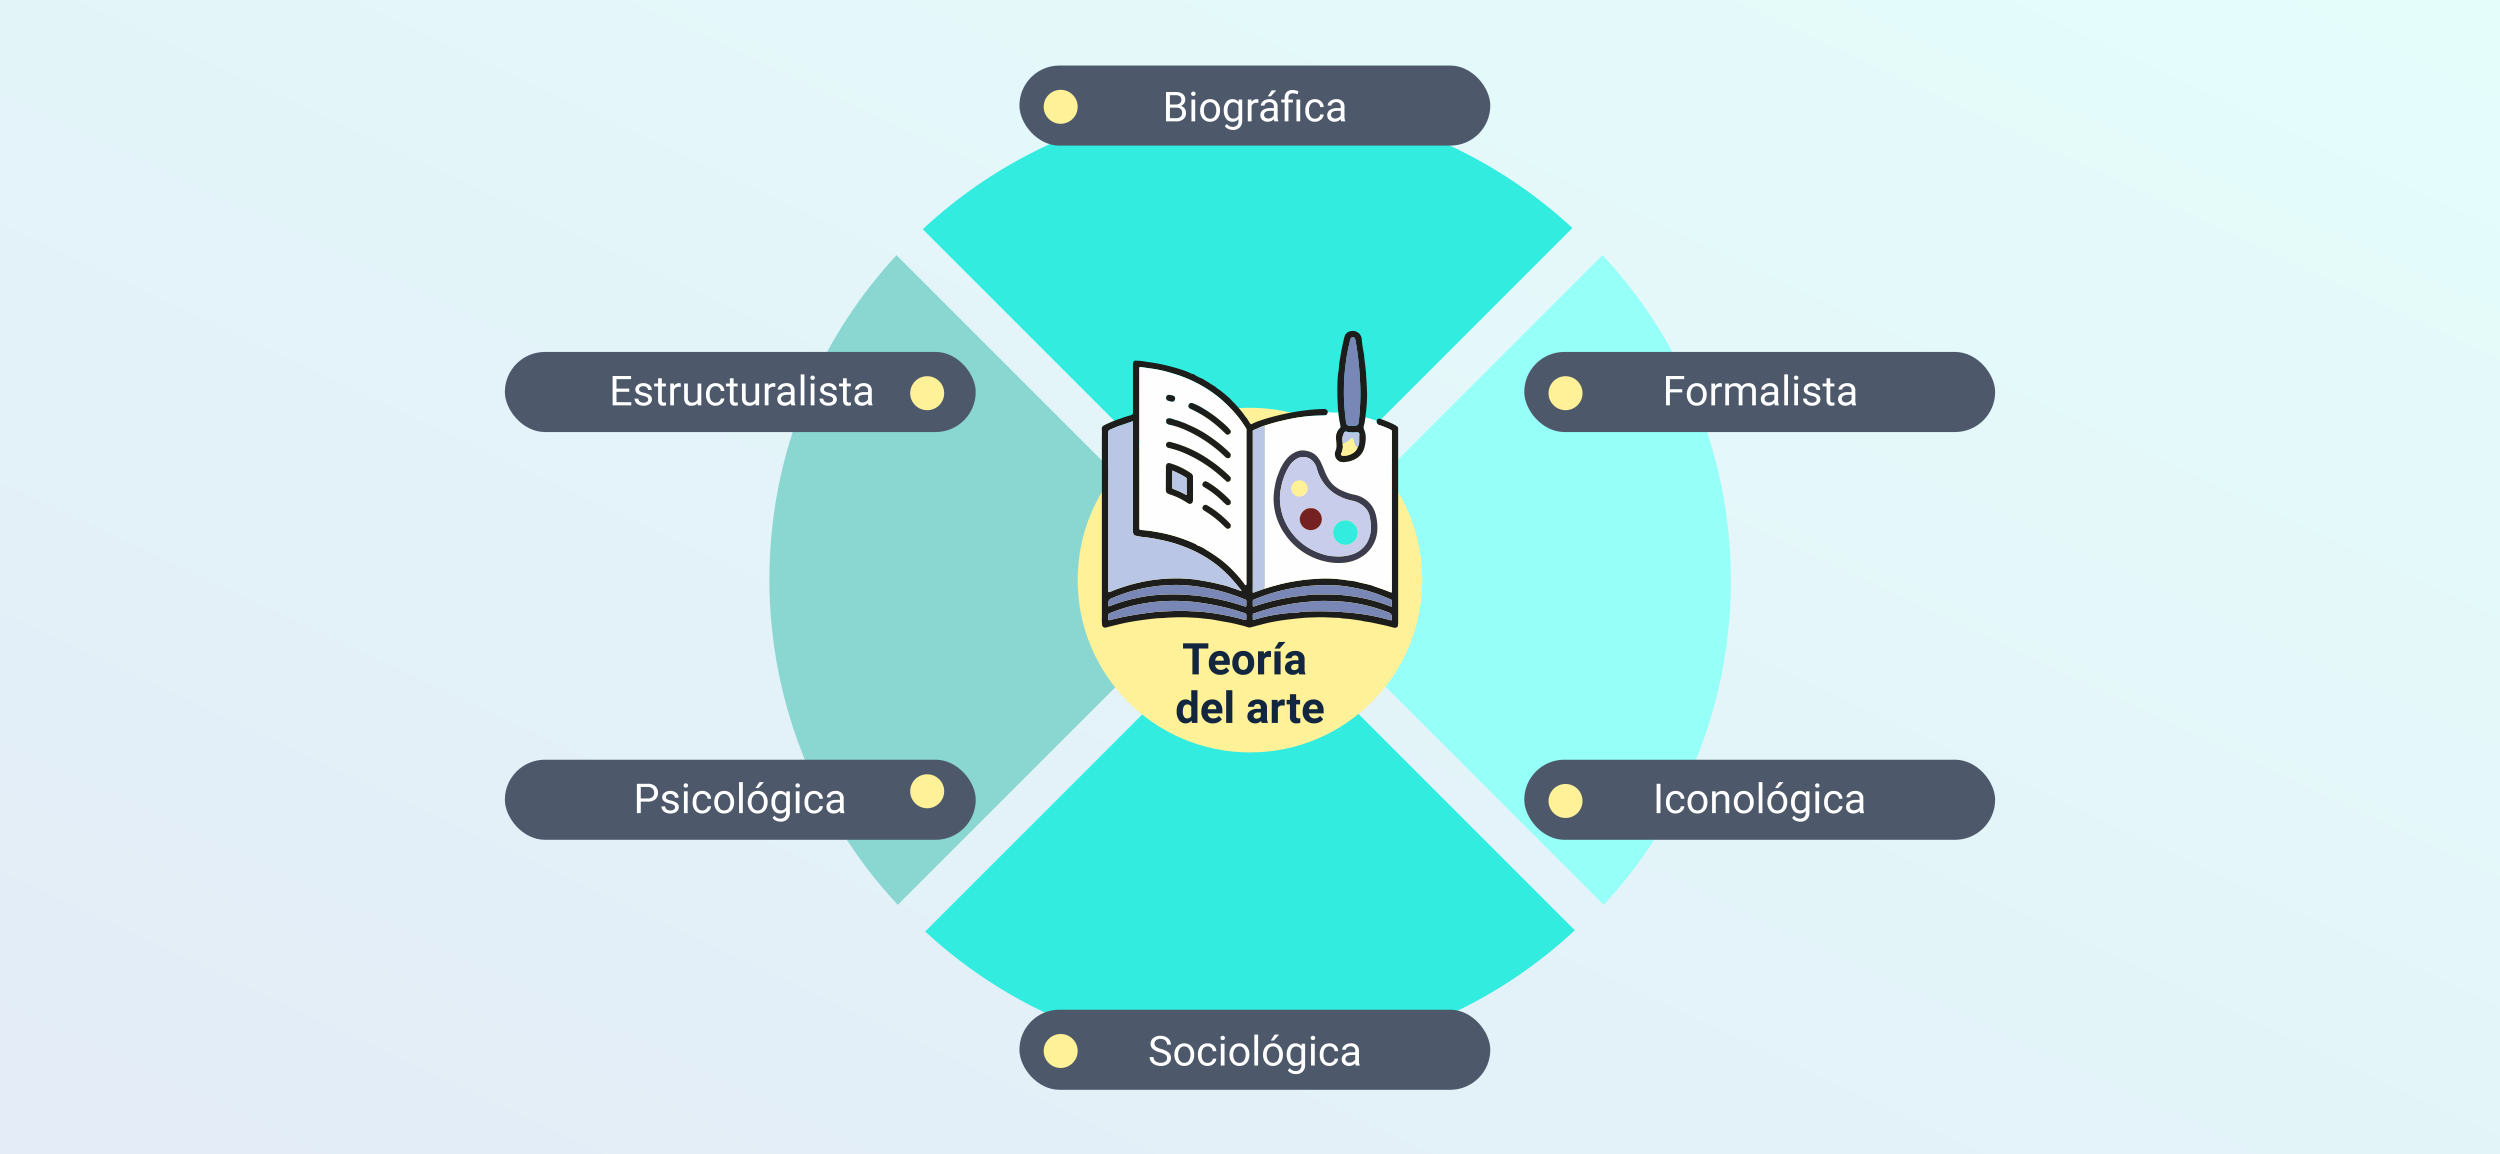 <svg xmlns="http://www.w3.org/2000/svg" xmlns:xlink="http://www.w3.org/1999/xlink" width="1030" height="475.466" viewBox="0 0 1030 475.466">
  <rect x="0" y="0" width="1030" height="475.466" fill="#333333" stroke="none"/>
  <defs>
    <linearGradient id="linear-gradient" x1="0.031" y1="0.952" x2="0.988" y2="0.021" gradientUnits="objectBoundingBox">
      <stop offset="0" stop-color="#e3ecf7"/>
      <stop offset="1" stop-color="#e4fdfb"/>
    </linearGradient>
    <clipPath id="clip-path">
      <rect id="Rectángulo_377421" data-name="Rectángulo 377421" width="122.106" height="122.336" fill="none"/>
    </clipPath>
  </defs>
  <g id="Grupo_1072979" data-name="Grupo 1072979" transform="translate(-285 -4627)">
    <path id="Trazado_601687" data-name="Trazado 601687" d="M0,0H1030V475.466H0Z" transform="translate(285 4627)" fill="url(#linear-gradient)"/>
    <g id="Grupo_1071472" data-name="Grupo 1071472" transform="translate(25 2984)">
      <path id="Trazado_601694" data-name="Trazado 601694" d="M280.052,0l-133.5,133.5,8.88,9.011,125.13,125.13A196.423,196.423,0,0,0,280.052,0" transform="translate(640.167 1748.132)" fill="#95fff8"/>
      <path id="Trazado_608438" data-name="Trazado 608438" d="M280.052,0l-133.5,133.5,8.88,9.011,125.13,125.13A196.423,196.423,0,0,0,280.052,0" transform="translate(909.944 2015.774) rotate(180)" fill="#8ad6d1"/>
      <path id="Trazado_608439" data-name="Trazado 608439" d="M280.052,0l-133.5,133.5,8.88,9.011,125.13,125.13A196.423,196.423,0,0,0,280.052,0" transform="translate(908.821 1746.206) rotate(90)" fill="#33ece0"/>
      <path id="Trazado_608440" data-name="Trazado 608440" d="M280.052,0l-133.5,133.5,8.88,9.011,125.13,125.13A196.423,196.423,0,0,0,280.052,0" transform="translate(640.179 2017.502) rotate(-90)" fill="#33ece0"/>
    </g>
    <rect id="Rectángulo_345407" data-name="Rectángulo 345407" width="392.892" height="330.56" transform="translate(582.22 4732.132)" fill="none"/>
    <rect id="Rectángulo_345397" data-name="Rectángulo 345397" width="194" height="33" rx="16.5" transform="translate(705 4654)" fill="#4d596b"/>
    <rect id="Rectángulo_347475" data-name="Rectángulo 347475" width="194" height="33" rx="16.5" transform="translate(913 4772)" fill="#4d596b"/>
    <rect id="Rectángulo_347476" data-name="Rectángulo 347476" width="194" height="33" rx="16.5" transform="translate(913 4940)" fill="#4d596b"/>
    <rect id="Rectángulo_347477" data-name="Rectángulo 347477" width="194" height="33" rx="16.5" transform="translate(705 5043)" fill="#4d596b"/>
    <rect id="Rectángulo_347478" data-name="Rectángulo 347478" width="194" height="33" rx="16.5" transform="translate(493 4940)" fill="#4d596b"/>
    <rect id="Rectángulo_347479" data-name="Rectángulo 347479" width="194" height="33" rx="16.5" transform="translate(493 4772)" fill="#4d596b"/>
    <path id="Trazado_819283" data-name="Trazado 819283" d="M1.4,0V-12.086H5.354a4.587,4.587,0,0,1,2.959.813,2.932,2.932,0,0,1,.992,2.407,2.455,2.455,0,0,1-.481,1.5A3.121,3.121,0,0,1,7.512-6.358,2.8,2.8,0,0,1,9.06-5.317a2.99,2.99,0,0,1,.569,1.83A3.232,3.232,0,0,1,8.575-.93,4.36,4.36,0,0,1,5.595,0ZM3-5.653V-1.3H5.628A2.534,2.534,0,0,0,7.384-1.88a2.026,2.026,0,0,0,.643-1.59q0-2.183-2.374-2.183ZM3-6.931H5.4a2.523,2.523,0,0,0,1.673-.524A1.757,1.757,0,0,0,7.7-8.878a1.728,1.728,0,0,0-.581-1.452,2.853,2.853,0,0,0-1.768-.453H3ZM13.414,0H11.878V-8.981h1.536Zm-1.66-11.364a.917.917,0,0,1,.228-.631.857.857,0,0,1,.677-.257.87.87,0,0,1,.681.257.907.907,0,0,1,.232.631.877.877,0,0,1-.232.623.886.886,0,0,1-.681.249.872.872,0,0,1-.677-.249A.886.886,0,0,1,11.754-11.364Zm3.71,6.79a5.3,5.3,0,0,1,.519-2.374,3.87,3.87,0,0,1,1.444-1.627,3.932,3.932,0,0,1,2.113-.573,3.788,3.788,0,0,1,2.968,1.27A4.886,4.886,0,0,1,23.641-4.5v.108a5.351,5.351,0,0,1-.5,2.353A3.813,3.813,0,0,1,21.7-.415a3.977,3.977,0,0,1-2.146.581A3.778,3.778,0,0,1,16.6-1.1a4.861,4.861,0,0,1-1.133-3.362Zm1.544.183a3.842,3.842,0,0,0,.693,2.4,2.218,2.218,0,0,0,1.855.9A2.2,2.2,0,0,0,21.416-2,4.2,4.2,0,0,0,22.1-4.574a3.836,3.836,0,0,0-.7-2.395,2.23,2.23,0,0,0-1.864-.917,2.205,2.205,0,0,0-1.834.9A4.17,4.17,0,0,0,17.008-4.391ZM25.2-4.565a5.279,5.279,0,0,1,.971-3.341,3.106,3.106,0,0,1,2.573-1.241,3.09,3.09,0,0,1,2.565,1.162l.075-1h1.4V-.216a3.654,3.654,0,0,1-1.033,2.748,3.814,3.814,0,0,1-2.777,1,4.619,4.619,0,0,1-1.9-.415,3.272,3.272,0,0,1-1.419-1.137l.8-.921a3,3,0,0,0,2.416,1.22,2.353,2.353,0,0,0,1.747-.631,2.411,2.411,0,0,0,.627-1.776V-.9A3.156,3.156,0,0,1,28.729.166,3.068,3.068,0,0,1,26.177-1.1,5.55,5.55,0,0,1,25.2-4.565Zm1.544.174A4.027,4.027,0,0,0,27.368-2a2.023,2.023,0,0,0,1.743.867,2.249,2.249,0,0,0,2.133-1.32v-4.1a2.276,2.276,0,0,0-2.117-1.287,2.041,2.041,0,0,0-1.751.872A4.386,4.386,0,0,0,26.745-4.391ZM39.445-7.6a4.6,4.6,0,0,0-.755-.058,2.024,2.024,0,0,0-2.05,1.287V0H35.1V-8.981H36.6l.025,1.038a2.391,2.391,0,0,1,2.142-1.2,1.569,1.569,0,0,1,.681.116ZM46.069,0a3.226,3.226,0,0,1-.216-.946A3.426,3.426,0,0,1,43.3.166a3.17,3.17,0,0,1-2.179-.751,2.43,2.43,0,0,1-.851-1.905,2.539,2.539,0,0,1,1.067-2.179,5.029,5.029,0,0,1,3-.776h1.494v-.706a1.725,1.725,0,0,0-.481-1.282,1.935,1.935,0,0,0-1.419-.477A2.239,2.239,0,0,0,42.55-7.5a1.223,1.223,0,0,0-.556,1H40.45a2.119,2.119,0,0,1,.477-1.3,3.258,3.258,0,0,1,1.295-.992,4.356,4.356,0,0,1,1.8-.365,3.551,3.551,0,0,1,2.432.776,2.8,2.8,0,0,1,.913,2.137V-2.1A5.054,5.054,0,0,0,47.68-.133V0ZM43.521-1.17a2.7,2.7,0,0,0,1.37-.374,2.259,2.259,0,0,0,.938-.971V-4.358h-1.2q-2.822,0-2.822,1.652a1.4,1.4,0,0,0,.481,1.129A1.85,1.85,0,0,0,43.521-1.17ZM44.94-12.75H46.8l-2.225,2.44-1.237,0ZM50.286,0V-7.794H48.867V-8.981h1.419v-.764a3.12,3.12,0,0,1,.859-2.341,3.332,3.332,0,0,1,2.428-.838,7.311,7.311,0,0,1,2.349.506l-.257,1.295a5.321,5.321,0,0,0-1.976-.415,1.933,1.933,0,0,0-1.424.444,1.831,1.831,0,0,0-.436,1.332v.78h1.834v1.187H51.83V0Zm6.4,0H55.142V-8.981h1.544Zm6.1-1.087a2.212,2.212,0,0,0,1.436-.5A1.752,1.752,0,0,0,64.9-2.831h1.453a2.785,2.785,0,0,1-.531,1.469A3.5,3.5,0,0,1,64.518-.249a3.772,3.772,0,0,1-1.731.415,3.7,3.7,0,0,1-2.918-1.224,4.877,4.877,0,0,1-1.083-3.349v-.257A5.407,5.407,0,0,1,59.268-7,3.667,3.667,0,0,1,60.65-8.583a3.926,3.926,0,0,1,2.129-.564,3.6,3.6,0,0,1,2.511.9,3.234,3.234,0,0,1,1.067,2.349H64.9a2.116,2.116,0,0,0-.66-1.432,2.053,2.053,0,0,0-1.465-.56,2.149,2.149,0,0,0-1.814.843,3.957,3.957,0,0,0-.643,2.436v.291a3.878,3.878,0,0,0,.639,2.391A2.16,2.16,0,0,0,62.787-1.087ZM73.628,0a3.226,3.226,0,0,1-.216-.946A3.426,3.426,0,0,1,70.855.166a3.17,3.17,0,0,1-2.179-.751,2.43,2.43,0,0,1-.851-1.905,2.539,2.539,0,0,1,1.067-2.179,5.029,5.029,0,0,1,3-.776h1.494v-.706a1.725,1.725,0,0,0-.481-1.282,1.935,1.935,0,0,0-1.419-.477,2.239,2.239,0,0,0-1.378.415,1.223,1.223,0,0,0-.556,1H68.008a2.119,2.119,0,0,1,.477-1.3,3.258,3.258,0,0,1,1.295-.992,4.356,4.356,0,0,1,1.8-.365,3.551,3.551,0,0,1,2.432.776,2.8,2.8,0,0,1,.913,2.137V-2.1a5.054,5.054,0,0,0,.315,1.967V0ZM71.08-1.17a2.7,2.7,0,0,0,1.37-.374,2.259,2.259,0,0,0,.938-.971V-4.358h-1.2q-2.822,0-2.822,1.652a1.4,1.4,0,0,0,.481,1.129A1.85,1.85,0,0,0,71.08-1.17Z" transform="translate(764 4677)" fill="#fff"/>
    <path id="Trazado_819284" data-name="Trazado 819284" d="M8.068-5.337H3V0H1.4V-12.086H8.89v1.3H3v4.142H8.068Zm1.909.764A5.3,5.3,0,0,1,10.5-6.948a3.87,3.87,0,0,1,1.444-1.627,3.932,3.932,0,0,1,2.113-.573,3.788,3.788,0,0,1,2.968,1.27A4.886,4.886,0,0,1,18.154-4.5v.108a5.351,5.351,0,0,1-.5,2.353A3.813,3.813,0,0,1,16.216-.415,3.977,3.977,0,0,1,14.07.166,3.778,3.778,0,0,1,11.111-1.1,4.861,4.861,0,0,1,9.978-4.466Zm1.544.183a3.842,3.842,0,0,0,.693,2.4,2.218,2.218,0,0,0,1.855.9A2.2,2.2,0,0,0,15.929-2a4.2,4.2,0,0,0,.689-2.569,3.836,3.836,0,0,0-.7-2.395,2.23,2.23,0,0,0-1.864-.917,2.205,2.205,0,0,0-1.834.9A4.17,4.17,0,0,0,11.521-4.391ZM24.421-7.6a4.6,4.6,0,0,0-.755-.058,2.024,2.024,0,0,0-2.05,1.287V0H20.08V-8.981h1.494L21.6-7.944a2.391,2.391,0,0,1,2.142-1.2,1.569,1.569,0,0,1,.681.116Zm2.855-1.378.042,1a3.317,3.317,0,0,1,2.665-1.162A2.568,2.568,0,0,1,32.547-7.7a3.4,3.4,0,0,1,1.166-1.046,3.445,3.445,0,0,1,1.7-.4q2.955,0,3,3.129V0H36.88V-5.927a2.062,2.062,0,0,0-.44-1.44,1.937,1.937,0,0,0-1.478-.477,2.036,2.036,0,0,0-1.419.51,2.071,2.071,0,0,0-.656,1.374V0H31.344V-5.885a1.713,1.713,0,0,0-1.917-1.959,2.055,2.055,0,0,0-2.067,1.287V0H25.824V-8.981ZM46.277,0a3.226,3.226,0,0,1-.216-.946A3.426,3.426,0,0,1,43.5.166a3.17,3.17,0,0,1-2.179-.751,2.43,2.43,0,0,1-.851-1.905,2.539,2.539,0,0,1,1.067-2.179,5.029,5.029,0,0,1,3-.776h1.494v-.706a1.725,1.725,0,0,0-.481-1.282,1.935,1.935,0,0,0-1.419-.477,2.239,2.239,0,0,0-1.378.415,1.223,1.223,0,0,0-.556,1H40.657a2.119,2.119,0,0,1,.477-1.3,3.258,3.258,0,0,1,1.295-.992,4.356,4.356,0,0,1,1.8-.365,3.551,3.551,0,0,1,2.432.776,2.8,2.8,0,0,1,.913,2.137V-2.1a5.054,5.054,0,0,0,.315,1.967V0ZM43.729-1.17a2.7,2.7,0,0,0,1.37-.374,2.259,2.259,0,0,0,.938-.971V-4.358h-1.2q-2.822,0-2.822,1.652a1.4,1.4,0,0,0,.481,1.129A1.85,1.85,0,0,0,43.729-1.17ZM51.647,0H50.112V-12.75h1.536Zm4.125,0H54.237V-8.981h1.536Zm-1.66-11.364a.917.917,0,0,1,.228-.631.857.857,0,0,1,.677-.257.87.87,0,0,1,.681.257.907.907,0,0,1,.232.631.877.877,0,0,1-.232.623.886.886,0,0,1-.681.249.872.872,0,0,1-.677-.249A.886.886,0,0,1,54.113-11.364Zm9.347,8.981a1.13,1.13,0,0,0-.469-.967,4.514,4.514,0,0,0-1.635-.594,7.731,7.731,0,0,1-1.851-.6,2.633,2.633,0,0,1-1.013-.83,1.986,1.986,0,0,1-.328-1.146A2.33,2.33,0,0,1,59.1-8.384a3.647,3.647,0,0,1,2.386-.764,3.753,3.753,0,0,1,2.478.789,2.5,2.5,0,0,1,.95,2.017H63.368a1.386,1.386,0,0,0-.535-1.087,2.006,2.006,0,0,0-1.349-.457,2.1,2.1,0,0,0-1.312.365,1.15,1.15,0,0,0-.473.955.932.932,0,0,0,.44.838,5.413,5.413,0,0,0,1.59.54,8.283,8.283,0,0,1,1.864.614,2.718,2.718,0,0,1,1.058.859A2.112,2.112,0,0,1,65-2.49a2.3,2.3,0,0,1-.963,1.93,4.039,4.039,0,0,1-2.5.726,4.523,4.523,0,0,1-1.909-.382,3.105,3.105,0,0,1-1.3-1.067,2.571,2.571,0,0,1-.469-1.482h1.536A1.59,1.59,0,0,0,60.01-1.54a2.4,2.4,0,0,0,1.523.452,2.476,2.476,0,0,0,1.4-.353A1.084,1.084,0,0,0,63.459-2.382Zm5.62-8.774v2.175h1.677v1.187H69.079v5.577a1.247,1.247,0,0,0,.224.81.943.943,0,0,0,.764.27,3.718,3.718,0,0,0,.73-.1V0a4.478,4.478,0,0,1-1.179.165,1.912,1.912,0,0,1-1.552-.623,2.675,2.675,0,0,1-.523-1.768v-5.57H65.908V-8.981h1.635v-2.175ZM78.094,0a3.226,3.226,0,0,1-.216-.946A3.426,3.426,0,0,1,75.321.166a3.17,3.17,0,0,1-2.179-.751,2.43,2.43,0,0,1-.851-1.905,2.539,2.539,0,0,1,1.067-2.179,5.029,5.029,0,0,1,3-.776h1.494v-.706a1.725,1.725,0,0,0-.481-1.282,1.935,1.935,0,0,0-1.419-.477,2.239,2.239,0,0,0-1.378.415,1.223,1.223,0,0,0-.556,1H72.474a2.119,2.119,0,0,1,.477-1.3,3.258,3.258,0,0,1,1.295-.992,4.356,4.356,0,0,1,1.8-.365,3.551,3.551,0,0,1,2.432.776,2.8,2.8,0,0,1,.913,2.137V-2.1A5.054,5.054,0,0,0,79.7-.133V0ZM75.545-1.17a2.7,2.7,0,0,0,1.37-.374,2.259,2.259,0,0,0,.938-.971V-4.358h-1.2q-2.822,0-2.822,1.652a1.4,1.4,0,0,0,.481,1.129A1.85,1.85,0,0,0,75.545-1.17Z" transform="translate(970 4794)" fill="#fff"/>
    <path id="Trazado_819285" data-name="Trazado 819285" d="M3.113,0H1.519V-12.086H3.113ZM9.388-1.087a2.212,2.212,0,0,0,1.436-.5A1.752,1.752,0,0,0,11.5-2.831h1.453a2.785,2.785,0,0,1-.531,1.469A3.5,3.5,0,0,1,11.119-.249,3.772,3.772,0,0,1,9.388.166,3.7,3.7,0,0,1,6.47-1.058,4.877,4.877,0,0,1,5.387-4.408v-.257A5.407,5.407,0,0,1,5.869-7,3.667,3.667,0,0,1,7.251-8.583,3.926,3.926,0,0,1,9.38-9.147a3.6,3.6,0,0,1,2.511.9,3.234,3.234,0,0,1,1.067,2.349H11.5a2.116,2.116,0,0,0-.66-1.432,2.053,2.053,0,0,0-1.465-.56,2.149,2.149,0,0,0-1.814.843,3.957,3.957,0,0,0-.643,2.436v.291a3.878,3.878,0,0,0,.639,2.391A2.16,2.16,0,0,0,9.388-1.087Zm4.889-3.486A5.3,5.3,0,0,1,14.8-6.948,3.87,3.87,0,0,1,16.24-8.575a3.932,3.932,0,0,1,2.113-.573,3.788,3.788,0,0,1,2.968,1.27A4.886,4.886,0,0,1,22.454-4.5v.108a5.351,5.351,0,0,1-.5,2.353A3.813,3.813,0,0,1,20.515-.415,3.977,3.977,0,0,1,18.37.166,3.778,3.778,0,0,1,15.41-1.1a4.861,4.861,0,0,1-1.133-3.362Zm1.544.183a3.842,3.842,0,0,0,.693,2.4,2.218,2.218,0,0,0,1.855.9A2.2,2.2,0,0,0,20.229-2a4.2,4.2,0,0,0,.689-2.569,3.836,3.836,0,0,0-.7-2.395,2.23,2.23,0,0,0-1.864-.917,2.205,2.205,0,0,0-1.834.9A4.17,4.17,0,0,0,15.821-4.391Zm10.011-4.59.05,1.129a3.273,3.273,0,0,1,2.689-1.295q2.847,0,2.872,3.212V0H29.908V-5.943a2.068,2.068,0,0,0-.444-1.436,1.78,1.78,0,0,0-1.357-.465,2.216,2.216,0,0,0-1.312.4,2.706,2.706,0,0,0-.88,1.046V0H24.379V-8.981Zm7.521,4.408a5.3,5.3,0,0,1,.519-2.374,3.87,3.87,0,0,1,1.444-1.627,3.932,3.932,0,0,1,2.113-.573A3.788,3.788,0,0,1,40.4-7.877,4.886,4.886,0,0,1,41.529-4.5v.108a5.351,5.351,0,0,1-.5,2.353A3.813,3.813,0,0,1,39.591-.415a3.977,3.977,0,0,1-2.146.581A3.778,3.778,0,0,1,34.486-1.1a4.861,4.861,0,0,1-1.133-3.362Zm1.544.183a3.842,3.842,0,0,0,.693,2.4,2.218,2.218,0,0,0,1.855.9A2.2,2.2,0,0,0,39.3-2a4.2,4.2,0,0,0,.689-2.569,3.836,3.836,0,0,0-.7-2.395,2.23,2.23,0,0,0-1.864-.917,2.205,2.205,0,0,0-1.834.9A4.17,4.17,0,0,0,34.9-4.391ZM45.123,0H43.587V-12.75h1.536Zm2.05-4.574a5.3,5.3,0,0,1,.519-2.374,3.87,3.87,0,0,1,1.444-1.627,3.932,3.932,0,0,1,2.113-.573,3.788,3.788,0,0,1,2.968,1.27A4.886,4.886,0,0,1,55.35-4.5v.108a5.351,5.351,0,0,1-.5,2.353A3.813,3.813,0,0,1,53.411-.415a3.977,3.977,0,0,1-2.146.581A3.778,3.778,0,0,1,48.306-1.1a4.861,4.861,0,0,1-1.133-3.362Zm1.544.183a3.842,3.842,0,0,0,.693,2.4,2.218,2.218,0,0,0,1.855.9A2.2,2.2,0,0,0,53.125-2a4.2,4.2,0,0,0,.689-2.569,3.836,3.836,0,0,0-.7-2.395,2.23,2.23,0,0,0-1.864-.917,2.205,2.205,0,0,0-1.834.9A4.17,4.17,0,0,0,48.717-4.391Zm3.229-8.359h1.859l-2.225,2.44-1.237,0ZM56.91-4.565a5.279,5.279,0,0,1,.971-3.341,3.106,3.106,0,0,1,2.573-1.241A3.09,3.09,0,0,1,63.02-7.985l.075-1h1.4V-.216a3.654,3.654,0,0,1-1.033,2.748,3.814,3.814,0,0,1-2.777,1,4.619,4.619,0,0,1-1.9-.415,3.272,3.272,0,0,1-1.419-1.137l.8-.921a3,3,0,0,0,2.416,1.22,2.353,2.353,0,0,0,1.747-.631,2.411,2.411,0,0,0,.627-1.776V-.9A3.156,3.156,0,0,1,60.438.166,3.068,3.068,0,0,1,57.885-1.1,5.55,5.55,0,0,1,56.91-4.565Zm1.544.174A4.027,4.027,0,0,0,59.077-2a2.023,2.023,0,0,0,1.743.867,2.249,2.249,0,0,0,2.133-1.32v-4.1a2.276,2.276,0,0,0-2.117-1.287,2.041,2.041,0,0,0-1.751.872A4.386,4.386,0,0,0,58.454-4.391ZM68.481,0H66.946V-8.981h1.536Zm-1.66-11.364a.917.917,0,0,1,.228-.631.857.857,0,0,1,.677-.257.87.87,0,0,1,.681.257.907.907,0,0,1,.232.631.877.877,0,0,1-.232.623.886.886,0,0,1-.681.249.872.872,0,0,1-.677-.249A.886.886,0,0,1,66.821-11.364Zm7.72,10.276a2.212,2.212,0,0,0,1.436-.5,1.752,1.752,0,0,0,.681-1.245H78.11a2.785,2.785,0,0,1-.531,1.469A3.5,3.5,0,0,1,76.272-.249a3.772,3.772,0,0,1-1.731.415,3.7,3.7,0,0,1-2.918-1.224A4.877,4.877,0,0,1,70.54-4.408v-.257A5.407,5.407,0,0,1,71.021-7,3.667,3.667,0,0,1,72.4-8.583a3.926,3.926,0,0,1,2.129-.564,3.6,3.6,0,0,1,2.511.9A3.234,3.234,0,0,1,78.11-5.894H76.658A2.116,2.116,0,0,0,76-7.325a2.053,2.053,0,0,0-1.465-.56,2.149,2.149,0,0,0-1.814.843,3.957,3.957,0,0,0-.643,2.436v.291a3.878,3.878,0,0,0,.639,2.391A2.16,2.16,0,0,0,74.541-1.087ZM85.382,0a3.226,3.226,0,0,1-.216-.946A3.426,3.426,0,0,1,82.609.166,3.17,3.17,0,0,1,80.43-.585,2.43,2.43,0,0,1,79.58-2.49a2.539,2.539,0,0,1,1.067-2.179,5.029,5.029,0,0,1,3-.776h1.494v-.706a1.725,1.725,0,0,0-.481-1.282,1.935,1.935,0,0,0-1.419-.477,2.239,2.239,0,0,0-1.378.415,1.223,1.223,0,0,0-.556,1H79.762a2.119,2.119,0,0,1,.477-1.3,3.258,3.258,0,0,1,1.295-.992,4.356,4.356,0,0,1,1.8-.365,3.551,3.551,0,0,1,2.432.776,2.8,2.8,0,0,1,.913,2.137V-2.1a5.054,5.054,0,0,0,.315,1.967V0ZM82.833-1.17a2.7,2.7,0,0,0,1.37-.374,2.259,2.259,0,0,0,.938-.971V-4.358h-1.2q-2.822,0-2.822,1.652A1.4,1.4,0,0,0,81.6-1.577,1.85,1.85,0,0,0,82.833-1.17Z" transform="translate(966 4962)" fill="#fff"/>
    <path id="Trazado_819286" data-name="Trazado 819286" d="M4.964-5.387A7.494,7.494,0,0,1,1.98-6.836a2.768,2.768,0,0,1-.934-2.121,2.923,2.923,0,0,1,1.141-2.362,4.536,4.536,0,0,1,2.968-.934,4.951,4.951,0,0,1,2.22.481,3.651,3.651,0,0,1,1.511,1.328,3.4,3.4,0,0,1,.535,1.851h-1.6a2.21,2.21,0,0,0-.7-1.729,2.835,2.835,0,0,0-1.967-.629,2.9,2.9,0,0,0-1.839.52,1.734,1.734,0,0,0-.66,1.443,1.56,1.56,0,0,0,.627,1.252A6.147,6.147,0,0,0,5.416-6.8a9.9,9.9,0,0,1,2.357.935A3.577,3.577,0,0,1,9.035-4.673a3.04,3.04,0,0,1,.411,1.6A2.824,2.824,0,0,1,8.3-.718,4.884,4.884,0,0,1,5.238.166,5.681,5.681,0,0,1,2.914-.311,3.911,3.911,0,0,1,1.249-1.619,3.191,3.191,0,0,1,.664-3.5h1.6a2.082,2.082,0,0,0,.809,1.731,3.408,3.408,0,0,0,2.162.635,3.133,3.133,0,0,0,1.934-.515,1.672,1.672,0,0,0,.672-1.4,1.641,1.641,0,0,0-.623-1.374A7.178,7.178,0,0,0,4.964-5.387Zm5.877.813a5.3,5.3,0,0,1,.519-2.374A3.87,3.87,0,0,1,12.8-8.575a3.932,3.932,0,0,1,2.113-.573,3.788,3.788,0,0,1,2.968,1.27A4.886,4.886,0,0,1,19.017-4.5v.108a5.351,5.351,0,0,1-.5,2.353A3.813,3.813,0,0,1,17.079-.415a3.977,3.977,0,0,1-2.146.581A3.778,3.778,0,0,1,11.974-1.1a4.861,4.861,0,0,1-1.133-3.362Zm1.544.183a3.842,3.842,0,0,0,.693,2.4,2.218,2.218,0,0,0,1.855.9A2.2,2.2,0,0,0,16.792-2a4.2,4.2,0,0,0,.689-2.569,3.836,3.836,0,0,0-.7-2.395,2.23,2.23,0,0,0-1.864-.917,2.205,2.205,0,0,0-1.834.9A4.17,4.17,0,0,0,12.385-4.391Zm12.161,3.3a2.212,2.212,0,0,0,1.436-.5,1.752,1.752,0,0,0,.681-1.245h1.453a2.785,2.785,0,0,1-.531,1.469A3.5,3.5,0,0,1,26.276-.249a3.772,3.772,0,0,1-1.731.415,3.7,3.7,0,0,1-2.918-1.224,4.877,4.877,0,0,1-1.083-3.349v-.257A5.407,5.407,0,0,1,21.026-7a3.667,3.667,0,0,1,1.382-1.585,3.926,3.926,0,0,1,2.129-.564,3.6,3.6,0,0,1,2.511.9,3.234,3.234,0,0,1,1.067,2.349H26.662A2.116,2.116,0,0,0,26-7.325a2.053,2.053,0,0,0-1.465-.56,2.149,2.149,0,0,0-1.814.843,3.957,3.957,0,0,0-.643,2.436v.291a3.878,3.878,0,0,0,.639,2.391A2.16,2.16,0,0,0,24.545-1.087ZM31.51,0H29.974V-8.981H31.51ZM29.85-11.364a.917.917,0,0,1,.228-.631.857.857,0,0,1,.677-.257.87.87,0,0,1,.681.257.907.907,0,0,1,.232.631.877.877,0,0,1-.232.623.886.886,0,0,1-.681.249.872.872,0,0,1-.677-.249A.886.886,0,0,1,29.85-11.364Zm3.71,6.79a5.3,5.3,0,0,1,.519-2.374,3.87,3.87,0,0,1,1.444-1.627,3.932,3.932,0,0,1,2.113-.573A3.788,3.788,0,0,1,40.6-7.877,4.886,4.886,0,0,1,41.736-4.5v.108a5.351,5.351,0,0,1-.5,2.353A3.813,3.813,0,0,1,39.8-.415a3.977,3.977,0,0,1-2.146.581A3.778,3.778,0,0,1,34.693-1.1,4.861,4.861,0,0,1,33.56-4.466Zm1.544.183a3.842,3.842,0,0,0,.693,2.4,2.218,2.218,0,0,0,1.855.9A2.2,2.2,0,0,0,39.512-2,4.2,4.2,0,0,0,40.2-4.574a3.836,3.836,0,0,0-.7-2.395,2.23,2.23,0,0,0-1.864-.917,2.205,2.205,0,0,0-1.834.9A4.17,4.17,0,0,0,35.1-4.391ZM45.331,0H43.795V-12.75h1.536Zm2.05-4.574A5.3,5.3,0,0,1,47.9-6.948a3.87,3.87,0,0,1,1.444-1.627,3.932,3.932,0,0,1,2.113-.573,3.788,3.788,0,0,1,2.968,1.27A4.886,4.886,0,0,1,55.557-4.5v.108a5.351,5.351,0,0,1-.5,2.353A3.813,3.813,0,0,1,53.619-.415a3.977,3.977,0,0,1-2.146.581A3.778,3.778,0,0,1,48.514-1.1a4.861,4.861,0,0,1-1.133-3.362Zm1.544.183a3.842,3.842,0,0,0,.693,2.4,2.218,2.218,0,0,0,1.855.9A2.2,2.2,0,0,0,53.333-2a4.2,4.2,0,0,0,.689-2.569,3.836,3.836,0,0,0-.7-2.395,2.23,2.23,0,0,0-1.864-.917,2.205,2.205,0,0,0-1.834.9A4.17,4.17,0,0,0,48.925-4.391Zm3.229-8.359h1.859l-2.225,2.44-1.237,0Zm4.964,8.185a5.279,5.279,0,0,1,.971-3.341,3.106,3.106,0,0,1,2.573-1.241,3.09,3.09,0,0,1,2.565,1.162l.075-1h1.4V-.216a3.654,3.654,0,0,1-1.033,2.748,3.814,3.814,0,0,1-2.777,1,4.619,4.619,0,0,1-1.9-.415,3.272,3.272,0,0,1-1.419-1.137l.8-.921a3,3,0,0,0,2.416,1.22,2.353,2.353,0,0,0,1.747-.631,2.411,2.411,0,0,0,.627-1.776V-.9A3.156,3.156,0,0,1,60.646.166,3.068,3.068,0,0,1,58.093-1.1,5.55,5.55,0,0,1,57.118-4.565Zm1.544.174A4.027,4.027,0,0,0,59.284-2a2.023,2.023,0,0,0,1.743.867,2.249,2.249,0,0,0,2.133-1.32v-4.1a2.276,2.276,0,0,0-2.117-1.287,2.041,2.041,0,0,0-1.751.872A4.386,4.386,0,0,0,58.662-4.391ZM68.689,0H67.153V-8.981h1.536Zm-1.66-11.364a.917.917,0,0,1,.228-.631.857.857,0,0,1,.677-.257.87.87,0,0,1,.681.257.907.907,0,0,1,.232.631.877.877,0,0,1-.232.623.886.886,0,0,1-.681.249.872.872,0,0,1-.677-.249A.886.886,0,0,1,67.029-11.364Zm7.72,10.276a2.212,2.212,0,0,0,1.436-.5,1.752,1.752,0,0,0,.681-1.245h1.453a2.785,2.785,0,0,1-.531,1.469A3.5,3.5,0,0,1,76.479-.249a3.772,3.772,0,0,1-1.731.415,3.7,3.7,0,0,1-2.918-1.224,4.877,4.877,0,0,1-1.083-3.349v-.257A5.407,5.407,0,0,1,71.229-7a3.667,3.667,0,0,1,1.382-1.585,3.926,3.926,0,0,1,2.129-.564,3.6,3.6,0,0,1,2.511.9,3.234,3.234,0,0,1,1.067,2.349H76.865a2.116,2.116,0,0,0-.66-1.432,2.053,2.053,0,0,0-1.465-.56,2.149,2.149,0,0,0-1.814.843,3.957,3.957,0,0,0-.643,2.436v.291a3.878,3.878,0,0,0,.639,2.391A2.16,2.16,0,0,0,74.749-1.087ZM85.589,0a3.226,3.226,0,0,1-.216-.946A3.426,3.426,0,0,1,82.817.166a3.17,3.17,0,0,1-2.179-.751,2.43,2.43,0,0,1-.851-1.905,2.539,2.539,0,0,1,1.067-2.179,5.029,5.029,0,0,1,3-.776h1.494v-.706a1.725,1.725,0,0,0-.481-1.282,1.935,1.935,0,0,0-1.419-.477A2.239,2.239,0,0,0,82.07-7.5a1.223,1.223,0,0,0-.556,1H79.97a2.119,2.119,0,0,1,.477-1.3,3.258,3.258,0,0,1,1.295-.992,4.356,4.356,0,0,1,1.8-.365,3.551,3.551,0,0,1,2.432.776,2.8,2.8,0,0,1,.913,2.137V-2.1A5.054,5.054,0,0,0,87.2-.133V0ZM83.041-1.17a2.7,2.7,0,0,0,1.37-.374,2.259,2.259,0,0,0,.938-.971V-4.358h-1.2q-2.822,0-2.822,1.652A1.4,1.4,0,0,0,81.8-1.577,1.85,1.85,0,0,0,83.041-1.17Z" transform="translate(758 5066)" fill="#fff"/>
    <path id="Trazado_819287" data-name="Trazado 819287" d="M3-4.731V0H1.4V-12.086H5.86a4.478,4.478,0,0,1,3.109,1.013,3.433,3.433,0,0,1,1.125,2.681,3.388,3.388,0,0,1-1.1,2.71,4.678,4.678,0,0,1-3.15.95Zm0-1.3H5.86a2.863,2.863,0,0,0,1.959-.6A2.2,2.2,0,0,0,8.5-8.38a2.277,2.277,0,0,0-.681-1.73,2.682,2.682,0,0,0-1.868-.674H3Zm14.12,3.652a1.131,1.131,0,0,0-.469-.967,4.514,4.514,0,0,0-1.635-.594,7.731,7.731,0,0,1-1.851-.6,2.633,2.633,0,0,1-1.013-.83,1.986,1.986,0,0,1-.328-1.146,2.33,2.33,0,0,1,.934-1.868,3.647,3.647,0,0,1,2.386-.764,3.753,3.753,0,0,1,2.478.789,2.5,2.5,0,0,1,.95,2.017H17.025a1.386,1.386,0,0,0-.535-1.087,2.006,2.006,0,0,0-1.349-.457,2.1,2.1,0,0,0-1.312.365,1.15,1.15,0,0,0-.473.955.932.932,0,0,0,.44.838,5.413,5.413,0,0,0,1.59.54,8.283,8.283,0,0,1,1.864.614,2.718,2.718,0,0,1,1.058.859,2.112,2.112,0,0,1,.344,1.224,2.3,2.3,0,0,1-.963,1.93,4.039,4.039,0,0,1-2.5.726,4.523,4.523,0,0,1-1.909-.382,3.105,3.105,0,0,1-1.3-1.067,2.571,2.571,0,0,1-.469-1.482h1.536a1.59,1.59,0,0,0,.618,1.224,2.4,2.4,0,0,0,1.523.452,2.476,2.476,0,0,0,1.4-.353A1.084,1.084,0,0,0,17.116-2.382ZM22.321,0H20.785V-8.981h1.536Zm-1.66-11.364a.917.917,0,0,1,.228-.631.857.857,0,0,1,.677-.257.87.87,0,0,1,.681.257.907.907,0,0,1,.232.631.877.877,0,0,1-.232.623.886.886,0,0,1-.681.249.872.872,0,0,1-.677-.249A.886.886,0,0,1,20.661-11.364ZM28.38-1.087a2.212,2.212,0,0,0,1.436-.5A1.752,1.752,0,0,0,30.5-2.831H31.95a2.785,2.785,0,0,1-.531,1.469A3.5,3.5,0,0,1,30.111-.249,3.772,3.772,0,0,1,28.38.166a3.7,3.7,0,0,1-2.918-1.224,4.877,4.877,0,0,1-1.083-3.349v-.257A5.407,5.407,0,0,1,24.861-7a3.667,3.667,0,0,1,1.382-1.585,3.926,3.926,0,0,1,2.129-.564,3.6,3.6,0,0,1,2.511.9A3.234,3.234,0,0,1,31.95-5.894H30.5a2.116,2.116,0,0,0-.66-1.432,2.053,2.053,0,0,0-1.465-.56,2.149,2.149,0,0,0-1.814.843,3.957,3.957,0,0,0-.643,2.436v.291a3.878,3.878,0,0,0,.639,2.391A2.16,2.16,0,0,0,28.38-1.087ZM33.27-4.574a5.3,5.3,0,0,1,.519-2.374,3.87,3.87,0,0,1,1.444-1.627,3.932,3.932,0,0,1,2.113-.573,3.788,3.788,0,0,1,2.968,1.27A4.886,4.886,0,0,1,41.446-4.5v.108a5.351,5.351,0,0,1-.5,2.353A3.813,3.813,0,0,1,39.508-.415a3.977,3.977,0,0,1-2.146.581A3.778,3.778,0,0,1,34.4-1.1,4.861,4.861,0,0,1,33.27-4.466Zm1.544.183a3.842,3.842,0,0,0,.693,2.4,2.218,2.218,0,0,0,1.855.9A2.2,2.2,0,0,0,39.221-2a4.2,4.2,0,0,0,.689-2.569,3.836,3.836,0,0,0-.7-2.395,2.23,2.23,0,0,0-1.864-.917,2.205,2.205,0,0,0-1.834.9A4.17,4.17,0,0,0,34.813-4.391ZM45.04,0H43.5V-12.75H45.04Zm2.05-4.574a5.3,5.3,0,0,1,.519-2.374,3.87,3.87,0,0,1,1.444-1.627,3.932,3.932,0,0,1,2.113-.573,3.788,3.788,0,0,1,2.968,1.27A4.886,4.886,0,0,1,55.267-4.5v.108a5.351,5.351,0,0,1-.5,2.353A3.813,3.813,0,0,1,53.328-.415a3.977,3.977,0,0,1-2.146.581A3.778,3.778,0,0,1,48.223-1.1,4.861,4.861,0,0,1,47.09-4.466Zm1.544.183a3.842,3.842,0,0,0,.693,2.4,2.218,2.218,0,0,0,1.855.9A2.2,2.2,0,0,0,53.042-2a4.2,4.2,0,0,0,.689-2.569,3.836,3.836,0,0,0-.7-2.395,2.23,2.23,0,0,0-1.864-.917,2.205,2.205,0,0,0-1.834.9A4.17,4.17,0,0,0,48.634-4.391Zm3.229-8.359h1.859L51.5-10.31l-1.237,0Zm4.964,8.185A5.279,5.279,0,0,1,57.8-7.906a3.106,3.106,0,0,1,2.573-1.241,3.09,3.09,0,0,1,2.565,1.162l.075-1h1.4V-.216a3.654,3.654,0,0,1-1.033,2.748,3.814,3.814,0,0,1-2.777,1,4.619,4.619,0,0,1-1.9-.415,3.272,3.272,0,0,1-1.419-1.137l.8-.921A3,3,0,0,0,60.5,2.283a2.353,2.353,0,0,0,1.747-.631A2.411,2.411,0,0,0,62.87-.125V-.9A3.156,3.156,0,0,1,60.355.166,3.068,3.068,0,0,1,57.8-1.1,5.55,5.55,0,0,1,56.827-4.565Zm1.544.174A4.027,4.027,0,0,0,58.994-2a2.023,2.023,0,0,0,1.743.867,2.249,2.249,0,0,0,2.133-1.32v-4.1a2.276,2.276,0,0,0-2.117-1.287A2.041,2.041,0,0,0,59-6.973,4.386,4.386,0,0,0,58.371-4.391ZM68.4,0H66.863V-8.981H68.4Zm-1.66-11.364a.917.917,0,0,1,.228-.631.857.857,0,0,1,.677-.257.87.87,0,0,1,.681.257.907.907,0,0,1,.232.631.877.877,0,0,1-.232.623.886.886,0,0,1-.681.249.872.872,0,0,1-.677-.249A.886.886,0,0,1,66.738-11.364Zm7.72,10.276a2.212,2.212,0,0,0,1.436-.5,1.752,1.752,0,0,0,.681-1.245h1.453A2.785,2.785,0,0,1,77.5-1.361,3.5,3.5,0,0,1,76.189-.249a3.772,3.772,0,0,1-1.731.415A3.7,3.7,0,0,1,71.54-1.058a4.877,4.877,0,0,1-1.083-3.349v-.257A5.407,5.407,0,0,1,70.938-7a3.667,3.667,0,0,1,1.382-1.585,3.926,3.926,0,0,1,2.129-.564,3.6,3.6,0,0,1,2.511.9,3.234,3.234,0,0,1,1.067,2.349H76.575a2.116,2.116,0,0,0-.66-1.432,2.053,2.053,0,0,0-1.465-.56,2.149,2.149,0,0,0-1.814.843,3.957,3.957,0,0,0-.643,2.436v.291a3.878,3.878,0,0,0,.639,2.391A2.16,2.16,0,0,0,74.458-1.087ZM85.3,0a3.226,3.226,0,0,1-.216-.946A3.426,3.426,0,0,1,82.526.166a3.17,3.17,0,0,1-2.179-.751A2.43,2.43,0,0,1,79.5-2.49a2.539,2.539,0,0,1,1.067-2.179,5.029,5.029,0,0,1,3-.776h1.494v-.706a1.725,1.725,0,0,0-.481-1.282,1.935,1.935,0,0,0-1.419-.477,2.239,2.239,0,0,0-1.378.415,1.223,1.223,0,0,0-.556,1H79.679a2.119,2.119,0,0,1,.477-1.3,3.258,3.258,0,0,1,1.295-.992,4.356,4.356,0,0,1,1.8-.365,3.551,3.551,0,0,1,2.432.776,2.8,2.8,0,0,1,.913,2.137V-2.1a5.054,5.054,0,0,0,.315,1.967V0ZM82.75-1.17a2.7,2.7,0,0,0,1.37-.374,2.259,2.259,0,0,0,.938-.971V-4.358h-1.2q-2.822,0-2.822,1.652a1.4,1.4,0,0,0,.481,1.129A1.85,1.85,0,0,0,82.75-1.17Z" transform="translate(546 4962)" fill="#fff"/>
    <path id="Trazado_819288" data-name="Trazado 819288" d="M8.234-5.586H3V-1.3H9.081V0H1.4V-12.086H9v1.3H3V-6.89H8.234Zm7.819,3.2a1.131,1.131,0,0,0-.469-.967,4.514,4.514,0,0,0-1.635-.594,7.731,7.731,0,0,1-1.851-.6,2.633,2.633,0,0,1-1.013-.83,1.986,1.986,0,0,1-.328-1.146,2.33,2.33,0,0,1,.934-1.868,3.647,3.647,0,0,1,2.386-.764,3.753,3.753,0,0,1,2.478.789,2.5,2.5,0,0,1,.95,2.017H15.962a1.386,1.386,0,0,0-.535-1.087,2.006,2.006,0,0,0-1.349-.457,2.1,2.1,0,0,0-1.312.365,1.15,1.15,0,0,0-.473.955.932.932,0,0,0,.44.838,5.413,5.413,0,0,0,1.59.54,8.283,8.283,0,0,1,1.864.614,2.718,2.718,0,0,1,1.058.859,2.112,2.112,0,0,1,.344,1.224,2.3,2.3,0,0,1-.963,1.93,4.039,4.039,0,0,1-2.5.726,4.523,4.523,0,0,1-1.909-.382,3.105,3.105,0,0,1-1.3-1.067,2.571,2.571,0,0,1-.469-1.482h1.536A1.59,1.59,0,0,0,12.6-1.54a2.4,2.4,0,0,0,1.523.452,2.476,2.476,0,0,0,1.4-.353A1.084,1.084,0,0,0,16.054-2.382Zm5.62-8.774v2.175H23.35v1.187H21.673v5.577a1.247,1.247,0,0,0,.224.81.943.943,0,0,0,.764.27,3.718,3.718,0,0,0,.73-.1V0a4.478,4.478,0,0,1-1.179.165,1.912,1.912,0,0,1-1.552-.623,2.675,2.675,0,0,1-.523-1.768v-5.57H18.5V-8.981h1.635v-2.175ZM29.484-7.6a4.6,4.6,0,0,0-.755-.058,2.024,2.024,0,0,0-2.05,1.287V0H25.143V-8.981h1.494l.025,1.038a2.391,2.391,0,0,1,2.142-1.2,1.569,1.569,0,0,1,.681.116ZM36.44-.888A3.262,3.262,0,0,1,33.809.166a2.792,2.792,0,0,1-2.187-.834,3.611,3.611,0,0,1-.76-2.469V-8.981H32.4v5.8q0,2.042,1.66,2.042A2.3,2.3,0,0,0,36.4-2.449V-8.981h1.536V0H36.474Zm7.429-.2a2.212,2.212,0,0,0,1.436-.5,1.752,1.752,0,0,0,.681-1.245h1.453a2.785,2.785,0,0,1-.531,1.469A3.5,3.5,0,0,1,45.6-.249,3.772,3.772,0,0,1,43.87.166a3.7,3.7,0,0,1-2.918-1.224,4.877,4.877,0,0,1-1.083-3.349v-.257A5.407,5.407,0,0,1,40.35-7a3.667,3.667,0,0,1,1.382-1.585,3.926,3.926,0,0,1,2.129-.564,3.6,3.6,0,0,1,2.511.9,3.234,3.234,0,0,1,1.067,2.349H45.986a2.116,2.116,0,0,0-.66-1.432,2.053,2.053,0,0,0-1.465-.56,2.149,2.149,0,0,0-1.814.843A3.957,3.957,0,0,0,41.4-4.607v.291a3.878,3.878,0,0,0,.639,2.391A2.16,2.16,0,0,0,43.87-1.087Zm7.379-10.069v2.175h1.677v1.187H51.249v5.577a1.247,1.247,0,0,0,.224.81.943.943,0,0,0,.764.27,3.718,3.718,0,0,0,.73-.1V0a4.478,4.478,0,0,1-1.179.165,1.912,1.912,0,0,1-1.552-.623,2.675,2.675,0,0,1-.523-1.768v-5.57H48.078V-8.981h1.635v-2.175ZM60.264-.888A3.262,3.262,0,0,1,57.632.166a2.792,2.792,0,0,1-2.187-.834,3.611,3.611,0,0,1-.76-2.469V-8.981h1.536v5.8q0,2.042,1.66,2.042a2.3,2.3,0,0,0,2.341-1.312V-8.981h1.536V0H60.3ZM68.432-7.6a4.6,4.6,0,0,0-.755-.058,2.024,2.024,0,0,0-2.05,1.287V0H64.09V-8.981h1.494l.025,1.038a2.391,2.391,0,0,1,2.142-1.2,1.569,1.569,0,0,1,.681.116ZM75.056,0a3.226,3.226,0,0,1-.216-.946A3.426,3.426,0,0,1,72.283.166,3.17,3.17,0,0,1,70.1-.585a2.43,2.43,0,0,1-.851-1.905A2.539,2.539,0,0,1,70.32-4.669a5.029,5.029,0,0,1,3-.776h1.494v-.706a1.725,1.725,0,0,0-.481-1.282,1.935,1.935,0,0,0-1.419-.477,2.239,2.239,0,0,0-1.378.415,1.223,1.223,0,0,0-.556,1H69.436a2.119,2.119,0,0,1,.477-1.3,3.258,3.258,0,0,1,1.295-.992,4.356,4.356,0,0,1,1.8-.365,3.551,3.551,0,0,1,2.432.776,2.8,2.8,0,0,1,.913,2.137V-2.1a5.054,5.054,0,0,0,.315,1.967V0ZM72.507-1.17a2.7,2.7,0,0,0,1.37-.374,2.259,2.259,0,0,0,.938-.971V-4.358h-1.2q-2.822,0-2.822,1.652a1.4,1.4,0,0,0,.481,1.129A1.85,1.85,0,0,0,72.507-1.17ZM80.426,0H78.891V-12.75h1.536Zm4.125,0H83.016V-8.981h1.536Zm-1.66-11.364a.917.917,0,0,1,.228-.631.857.857,0,0,1,.677-.257.87.87,0,0,1,.681.257.907.907,0,0,1,.232.631.877.877,0,0,1-.232.623.886.886,0,0,1-.681.249.872.872,0,0,1-.677-.249A.886.886,0,0,1,82.892-11.364Zm9.347,8.981a1.131,1.131,0,0,0-.469-.967,4.514,4.514,0,0,0-1.635-.594,7.731,7.731,0,0,1-1.851-.6,2.633,2.633,0,0,1-1.013-.83,1.986,1.986,0,0,1-.328-1.146,2.33,2.33,0,0,1,.934-1.868,3.647,3.647,0,0,1,2.386-.764,3.753,3.753,0,0,1,2.478.789,2.5,2.5,0,0,1,.95,2.017H92.147a1.386,1.386,0,0,0-.535-1.087,2.006,2.006,0,0,0-1.349-.457,2.1,2.1,0,0,0-1.312.365,1.15,1.15,0,0,0-.473.955.932.932,0,0,0,.44.838,5.413,5.413,0,0,0,1.59.54,8.283,8.283,0,0,1,1.864.614,2.718,2.718,0,0,1,1.058.859,2.112,2.112,0,0,1,.344,1.224,2.3,2.3,0,0,1-.963,1.93,4.039,4.039,0,0,1-2.5.726A4.523,4.523,0,0,1,88.4-.216a3.105,3.105,0,0,1-1.3-1.067,2.571,2.571,0,0,1-.469-1.482h1.536a1.59,1.59,0,0,0,.618,1.224,2.4,2.4,0,0,0,1.523.452,2.476,2.476,0,0,0,1.4-.353A1.084,1.084,0,0,0,92.238-2.382Zm5.62-8.774v2.175h1.677v1.187H97.858v5.577a1.247,1.247,0,0,0,.224.81.943.943,0,0,0,.764.27,3.718,3.718,0,0,0,.73-.1V0A4.478,4.478,0,0,1,98.4.166a1.912,1.912,0,0,1-1.552-.623,2.675,2.675,0,0,1-.523-1.768v-5.57H94.687V-8.981h1.635v-2.175ZM106.873,0a3.226,3.226,0,0,1-.216-.946A3.426,3.426,0,0,1,104.1.166a3.17,3.17,0,0,1-2.179-.751,2.43,2.43,0,0,1-.851-1.905,2.539,2.539,0,0,1,1.067-2.179,5.029,5.029,0,0,1,3-.776h1.494v-.706a1.725,1.725,0,0,0-.481-1.282,1.935,1.935,0,0,0-1.419-.477,2.239,2.239,0,0,0-1.378.415,1.223,1.223,0,0,0-.556,1h-1.544a2.119,2.119,0,0,1,.477-1.3,3.258,3.258,0,0,1,1.295-.992,4.356,4.356,0,0,1,1.8-.365,3.551,3.551,0,0,1,2.432.776,2.8,2.8,0,0,1,.913,2.137V-2.1a5.054,5.054,0,0,0,.315,1.967V0Zm-2.548-1.17a2.7,2.7,0,0,0,1.37-.374,2.259,2.259,0,0,0,.938-.971V-4.358h-1.2q-2.822,0-2.822,1.652a1.4,1.4,0,0,0,.481,1.129A1.85,1.85,0,0,0,104.324-1.17Z" transform="translate(536 4794)" fill="#fff"/>
    <circle id="Elipse_5615" data-name="Elipse 5615" cx="7" cy="7" r="7" transform="translate(923 4950)" fill="#fff198"/>
    <circle id="Elipse_5852" data-name="Elipse 5852" cx="7" cy="7" r="7" transform="translate(923 4782)" fill="#fff198"/>
    <circle id="Elipse_5862" data-name="Elipse 5862" cx="71" cy="71" r="71" transform="translate(729 4795)" fill="#fff198"/>
    <circle id="Elipse_5853" data-name="Elipse 5853" cx="7" cy="7" r="7" transform="translate(660 4782)" fill="#fff198"/>
    <circle id="Elipse_5855" data-name="Elipse 5855" cx="7" cy="7" r="7" transform="translate(715 4664)" fill="#fff198"/>
    <circle id="Elipse_5856" data-name="Elipse 5856" cx="7" cy="7" r="7" transform="translate(715 5053)" fill="#fff198"/>
    <circle id="Elipse_5854" data-name="Elipse 5854" cx="7" cy="7" r="7" transform="translate(660 4946)" fill="#fff198"/>
    <path id="Trazado_819289" data-name="Trazado 819289" d="M-17.169-10.661h-3.92V0h-2.637V-10.661h-3.867V-12.8h10.424ZM-12.239.176a4.668,4.668,0,0,1-3.406-1.283,4.561,4.561,0,0,1-1.314-3.419v-.246A5.745,5.745,0,0,1-16.4-7.334a4.064,4.064,0,0,1,1.569-1.74,4.4,4.4,0,0,1,2.316-.611,3.947,3.947,0,0,1,3.072,1.23A5,5,0,0,1-8.328-4.966v1.037h-6.056a2.36,2.36,0,0,0,.743,1.494,2.245,2.245,0,0,0,1.569.563A2.742,2.742,0,0,0-9.778-2.936l1.248,1.4A3.813,3.813,0,0,1-10.077-.277,5.075,5.075,0,0,1-12.239.176Zm-.29-7.813a1.587,1.587,0,0,0-1.226.512,2.651,2.651,0,0,0-.6,1.466h3.533v-.2a1.891,1.891,0,0,0-.457-1.311A1.638,1.638,0,0,0-12.529-7.638Zm5.247,2.795a5.64,5.64,0,0,1,.545-2.522A3.989,3.989,0,0,1-5.168-9.079a4.577,4.577,0,0,1,2.377-.606A4.33,4.33,0,0,1,.352-8.508a4.727,4.727,0,0,1,1.358,3.2l.018.65A4.97,4.97,0,0,1,.505-1.147,4.247,4.247,0,0,1-2.773.176,4.268,4.268,0,0,1-6.056-1.143,5.058,5.058,0,0,1-7.282-4.729Zm2.54.18a3.555,3.555,0,0,0,.51,2.073,1.682,1.682,0,0,0,1.459.717,1.686,1.686,0,0,0,1.441-.709A3.89,3.89,0,0,0-.813-4.847a3.519,3.519,0,0,0-.519-2.06,1.686,1.686,0,0,0-1.459-.731,1.658,1.658,0,0,0-1.441.726A3.955,3.955,0,0,0-4.742-4.662ZM8.635-7.128a6.9,6.9,0,0,0-.914-.07,1.86,1.86,0,0,0-1.89.976V0H3.292V-9.51h2.4l.07,1.134a2.354,2.354,0,0,1,2.118-1.31,2.662,2.662,0,0,1,.791.114ZM12.6,0h-2.54V-9.51H12.6Zm-.747-13.368h2.769l-2.435,2.725H10.121ZM20.3,0a2.821,2.821,0,0,1-.255-.853,3.073,3.073,0,0,1-2.4,1.028,3.376,3.376,0,0,1-2.316-.809,2.6,2.6,0,0,1-.918-2.039,2.687,2.687,0,0,1,1.121-2.32,5.529,5.529,0,0,1,3.239-.817h1.169v-.545A1.567,1.567,0,0,0,19.6-7.409a1.331,1.331,0,0,0-1.068-.4,1.513,1.513,0,0,0-1.006.308,1.045,1.045,0,0,0-.365.844h-2.54a2.551,2.551,0,0,1,.51-1.529,3.37,3.37,0,0,1,1.441-1.1,5.253,5.253,0,0,1,2.092-.4,4.15,4.15,0,0,1,2.791.883,3.09,3.09,0,0,1,1.033,2.483V-2.2a4.546,4.546,0,0,0,.378,2.048V0ZM18.2-1.767a2.188,2.188,0,0,0,1.037-.25,1.645,1.645,0,0,0,.7-.672V-4.324h-.949q-1.907,0-2.03,1.318l-.009.149a1.017,1.017,0,0,0,.334.782A1.3,1.3,0,0,0,18.2-1.767ZM-30.217,15.175a5.731,5.731,0,0,1,1-3.542,3.237,3.237,0,0,1,2.729-1.318A2.913,2.913,0,0,1-24.2,11.352V6.5h2.549V20h-2.294l-.123-1.011a2.989,2.989,0,0,1-2.443,1.187A3.228,3.228,0,0,1-29.2,18.853,5.916,5.916,0,0,1-30.217,15.175Zm2.54.189a3.754,3.754,0,0,0,.466,2.051,1.517,1.517,0,0,0,1.354.713,1.7,1.7,0,0,0,1.661-.995V13.375a1.675,1.675,0,0,0-1.644-.995Q-27.677,12.38-27.677,15.364ZM-15.3,20.176a4.668,4.668,0,0,1-3.406-1.283,4.561,4.561,0,0,1-1.314-3.419v-.246a5.745,5.745,0,0,1,.554-2.562,4.064,4.064,0,0,1,1.569-1.74,4.4,4.4,0,0,1,2.316-.611,3.947,3.947,0,0,1,3.072,1.23,5,5,0,0,1,1.121,3.489v1.037h-6.056a2.36,2.36,0,0,0,.743,1.494,2.245,2.245,0,0,0,1.569.563,2.742,2.742,0,0,0,2.294-1.063l1.248,1.4a3.813,3.813,0,0,1-1.547,1.261A5.075,5.075,0,0,1-15.3,20.176Zm-.29-7.813a1.587,1.587,0,0,0-1.226.512,2.651,2.651,0,0,0-.6,1.466h3.533v-.2a1.891,1.891,0,0,0-.457-1.311A1.638,1.638,0,0,0-15.592,12.362ZM-7.269,20H-9.817V6.5h2.549ZM4.816,20a2.821,2.821,0,0,1-.255-.853,3.073,3.073,0,0,1-2.4,1.028,3.376,3.376,0,0,1-2.316-.809,2.6,2.6,0,0,1-.918-2.039,2.687,2.687,0,0,1,1.121-2.32,5.529,5.529,0,0,1,3.239-.817H4.456v-.545a1.567,1.567,0,0,0-.338-1.055,1.331,1.331,0,0,0-1.068-.4,1.513,1.513,0,0,0-1.006.308,1.045,1.045,0,0,0-.365.844H-.861a2.551,2.551,0,0,1,.51-1.529,3.37,3.37,0,0,1,1.441-1.1,5.253,5.253,0,0,1,2.092-.4,4.15,4.15,0,0,1,2.791.883A3.09,3.09,0,0,1,7,13.681V17.8a4.546,4.546,0,0,0,.378,2.048V20Zm-2.1-1.767a2.188,2.188,0,0,0,1.037-.25,1.645,1.645,0,0,0,.7-.672V15.676H3.507q-1.907,0-2.03,1.318l-.009.149a1.017,1.017,0,0,0,.334.782A1.3,1.3,0,0,0,2.716,18.233ZM14.3,12.872a6.9,6.9,0,0,0-.914-.07,1.86,1.86,0,0,0-1.89.976V20H8.956V10.49h2.4l.07,1.134a2.354,2.354,0,0,1,2.118-1.31,2.662,2.662,0,0,1,.791.114ZM19,8.152V10.49h1.626v1.863H19V17.1a1.133,1.133,0,0,0,.2.756,1.015,1.015,0,0,0,.773.229,4.051,4.051,0,0,0,.747-.062v1.925a5.229,5.229,0,0,1-1.538.229,2.425,2.425,0,0,1-2.725-2.7V12.354H15.073V10.49h1.389V8.152ZM26.42,20.176a4.668,4.668,0,0,1-3.406-1.283A4.561,4.561,0,0,1,21.7,15.474v-.246a5.745,5.745,0,0,1,.554-2.562,4.064,4.064,0,0,1,1.569-1.74,4.4,4.4,0,0,1,2.316-.611,3.947,3.947,0,0,1,3.072,1.23,5,5,0,0,1,1.121,3.489v1.037H24.275a2.36,2.36,0,0,0,.743,1.494,2.245,2.245,0,0,0,1.569.563,2.742,2.742,0,0,0,2.294-1.063l1.248,1.4a3.813,3.813,0,0,1-1.547,1.261A5.075,5.075,0,0,1,26.42,20.176Zm-.29-7.813a1.587,1.587,0,0,0-1.226.512,2.651,2.651,0,0,0-.6,1.466h3.533v-.2a1.891,1.891,0,0,0-.457-1.311A1.638,1.638,0,0,0,26.13,12.362Z" transform="translate(800 4904.854)" fill="#12263f"/>
    <g id="Grupo_1071547" data-name="Grupo 1071547" transform="translate(738.947 4763.333)">
      <g id="Grupo_1071546" data-name="Grupo 1071546" clip-path="url(#clip-path)">
        <path id="Trazado_609075" data-name="Trazado 609075" d="M113.2,49.221a1.185,1.185,0,0,1,1.628-.643,47.445,47.445,0,0,1,5.783,2.4,8.833,8.833,0,0,1,1.114.74c.388.261.364.668.365,1.059q.005,4.662,0,9.325,0,35.218.009,70.437a9.894,9.894,0,0,1-.152,1.406c-.056.4-.937.815-1.484.67-1.926-.511-3.852-1.016-5.81-1.4-1.877-.366-3.722-.887-5.633-1.093-.958-.1-1.892-.428-2.85-.538-1.435-.166-2.847-.472-4.293-.6-1.394-.123-2.8-.2-4.187-.449a1.521,1.521,0,0,0-.248-.014c-2.974-.039-5.942-.326-8.92-.209-1.833.072-3.672.08-5.5.247-1.723.156-3.449.328-5.168.528-2.156.25-4.3.549-6.434.929q-2.655.472-5.27,1.16-2.464.65-4.929,1.3a2.236,2.236,0,0,1-1.264-.148c-1.839-.588-3.722-1.013-5.594-1.461-1.74-.417-3.522-.658-5.285-.981-1.36-.249-2.713-.533-4.079-.744-1.215-.188-2.452-.231-3.667-.4-1.384-.192-2.774-.244-4.158-.315a68.125,68.125,0,0,0-7.7-.067c-.945.058-1.889.033-2.838.137-1.529.168-3.081.126-4.611.287-1.623.171-3.246.356-4.865.58-1.92.266-3.835.554-5.741.9-3.121.57-6.191,1.361-9.265,2.141a1.654,1.654,0,0,1-1.446,0,1.277,1.277,0,0,1-.594-.967,30.523,30.523,0,0,1-.09-3.477Q.023,92.886.028,55.8c0-1.015.063-2.036-.02-3.045-.095-1.155.737-1.478,1.506-1.841a52.721,52.721,0,0,1,5.6-2.313c1.422-.48,2.829-1.006,4.281-1.389.039-.01.081-.012.12-.024,1.261-.372,1.312-.442,1.312-1.764q0-9.419,0-18.837a3.65,3.65,0,0,1,.224-1.556.648.648,0,0,1,.647-.451,19.429,19.429,0,0,1,3.909.327c1.179.206,2.372.339,3.556.523a77.212,77.212,0,0,1,7.619,1.655c1.441.375,2.875.8,4.278,1.274a22.067,22.067,0,0,1,3.657,1.46,1.643,1.643,0,0,0,.8.251c.414,0,.67.354,1,.534a16.289,16.289,0,0,0,2.6,1.273,11.212,11.212,0,0,1,1.7.992c1.252.652,2.366,1.522,3.6,2.2.518.285.92.823,1.453,1.123a37.2,37.2,0,0,1,3.878,3.09c1.11.836,1.962,2.007,3,2.955a49.749,49.749,0,0,1,3.274,3.829c.526.59.917,1.347,1.454,1.935.7.763,1.059,1.721,1.7,2.5.142.174.243.382.543.207a20.7,20.7,0,0,1,3.619-1.5c2.234-.787,4.52-1.4,6.814-1.979,2.63-.667,5.288-1.193,7.963-1.654,2.381-.41,4.769-.685,7.176-.885,1.42-.118,2.837-.16,4.257-.213a1.5,1.5,0,0,1,1.592,1.237c-.247,1.192-.488,1.369-1.688,1.409-1.563.052-3.126.091-4.689.18-1.68.1-3.341.312-5,.55-2.392.345-4.766.808-7.117,1.375a75.344,75.344,0,0,0-7.505,2.087,1.7,1.7,0,0,0-.417.076c-1.1.41-2.166.9-3.237,1.372-1.584.7-1.291.347-1.292,1.889Q62.187,84.331,62.2,114q0,2.858-.019,5.716c0,.309-.03.545.42.381,1.474-.537,2.957-1.048,4.437-1.568l.366-.1a90.334,90.334,0,0,1,9.663-2.557c1.923-.379,3.862-.667,5.809-.929,2.279-.307,4.564-.426,6.85-.578a48.021,48.021,0,0,1,6.935.134c.625.049,1.255.131,1.878.185,1.079.092,2.131.358,3.21.424.834.051,1.639.288,2.485.335a10.016,10.016,0,0,1,1.555.4c1.624.4,3.263.732,4.884,1.139.788.2,1.534.549,2.3.812,1.172.4,2.348.8,3.508,1.235.843.317,1.688.629,2.523.965.412.165.488.024.484-.371-.015-1.657,0-3.315,0-4.972q0-30.422.008-60.844a.7.7,0,0,0-.408-.744,32.315,32.315,0,0,0-4.513-1.869,1.626,1.626,0,0,1-1.369-1.974M15.448,60.711h.026q0,1.056,0,2.113.012,15.384.008,30.768c0,.578.256.731.7.742a48.893,48.893,0,0,1,6.24.8,59.558,59.558,0,0,1,8.493,2.01,65.954,65.954,0,0,1,7.517,2.872c.529.238.959.74,1.478.849a11.528,11.528,0,0,1,3.1,1.647c1.041.569,2.04,1.251,3.045,1.9a46.609,46.609,0,0,1,6.587,5.194,54.331,54.331,0,0,1,6.025,6.8c.195.256.376.743.66.632.321-.124.241-.628.241-.988q0-8.485,0-16.969,0-22.843,0-45.686a1.6,1.6,0,0,0-.144-.965c-.655-.982-1.288-1.978-1.955-2.953a53.854,53.854,0,0,0-6.8-7.613,38.782,38.782,0,0,0-3.782-3.19,53.66,53.66,0,0,0-13.417-7.425c-1.744-.674-3.534-1.211-5.326-1.744a53.245,53.245,0,0,0-6.292-1.453c-1.941-.329-3.9-.571-5.846-.855-.4-.058-.575.022-.574.505q.023,16.5.012,33.006m42.03,58.772.082-.144c-.194-.261-.382-.527-.583-.783s-.425-.495-.625-.752a60.109,60.109,0,0,0-7.5-7.873,48.48,48.48,0,0,0-8.664-5.86c-.718-.407-1.462-.771-2.206-1.128A59.989,59.989,0,0,0,23.706,98.3a62.815,62.815,0,0,0-7.071-1.113c-.853-.072-1.692-.3-2.539-.457a1.406,1.406,0,0,1-1.168-1.052,4.16,4.16,0,0,1-.09-1.345q-.01-22.066-.006-44.131c0-.705-.012-.731-.664-.48-.943.363-1.91.659-2.86,1-.841.3-1.713.535-2.548.864-.888.35-1.766.729-2.645,1.1-1.466.621-1.465.623-1.476,2.221,0,.145,0,.29,0,.435q0,31.545,0,63.09c0,.31-.008.622,0,.932.024.605.141.695.7.483.838-.316,1.661-.671,2.5-.99a73.951,73.951,0,0,1,15.137-3.9,75.875,75.875,0,0,1,10.085-.679c1.423-.029,2.846.095,4.268.188a42.173,42.173,0,0,1,4.238.44c2.7.455,5.4.912,8.066,1.568.972.239,1.963.454,2.927.7a21.6,21.6,0,0,1,2.416.766c.948.366,1.948.607,2.9.993.524.213,1.069.374,1.6.559M62.2,130.089c0,.249.017.5,0,.746-.04.478.087.616.6.459a70.214,70.214,0,0,1,16.54-2.9,8.69,8.69,0,0,0,1.577-.069,12.922,12.922,0,0,1,3.294-.362,136.722,136.722,0,0,1,21.244.795,87.579,87.579,0,0,1,12.854,2.588c1.248.37,1.265.346,1.18-.949-.061-.932-.181-1.664-1.321-2.085a70.712,70.712,0,0,0-9.566-2.969,64.2,64.2,0,0,0-10.457-1.575c-1.013-.048-2.035.022-3.034-.105a54.352,54.352,0,0,0-6.1-.058c-1.312-.02-2.625.226-3.94.314a76.616,76.616,0,0,0-9.375,1.306A86.1,86.1,0,0,0,63.3,128.511c-1.282.451-1.075.111-1.1,1.577m-2.639.194c.011-.705.2-1.446-.8-1.728-1.491-.419-2.946-.961-4.435-1.387a109.492,109.492,0,0,0-13.256-2.805,73.152,73.152,0,0,0-7.629-.727,73.4,73.4,0,0,0-15.025.781,65.969,65.969,0,0,0-15.185,4.231.773.773,0,0,0-.572.838,10.336,10.336,0,0,1-.015,1.428c-.045.54.11.687.663.549,1.822-.455,3.646-.91,5.486-1.283,4.087-.826,8.2-1.461,12.349-1.941,3.063-.354,6.133-.368,9.2-.545a43.243,43.243,0,0,1,5.265.064c1.73.111,3.468.133,5.2.265a89.021,89.021,0,0,1,9.436,1.339c2.719.5,5.419,1.116,8.082,1.881,1.243.357,1.247.343,1.241-.96m.005-5.666a3.726,3.726,0,0,1,.005-.62.883.883,0,0,0-.709-1.095c-.7-.242-1.376-.56-2.07-.825a76.648,76.648,0,0,0-14.73-4.022A69.642,69.642,0,0,0,32.35,117a68.606,68.606,0,0,0-14.064,1.1,68.551,68.551,0,0,0-13.962,4.261,2.3,2.3,0,0,0-1.688,2.775c.092.727.031.742.745.519.059-.018.114-.049.171-.072a66.447,66.447,0,0,1,10.8-3.21,61.7,61.7,0,0,1,10.114-1.364,95.283,95.283,0,0,1,12.018.168c2.039.167,4.072.378,6.088.688a94.482,94.482,0,0,1,15.644,3.745c1.357.454,1.357.456,1.357-.991m32.271-3.688a71.217,71.217,0,0,1,8.611.374c2.542.317,5.074.68,7.579,1.211a64.549,64.549,0,0,1,10.9,3.313c.408.166.574.121.56-.349-.019-.621-.013-1.243-.006-1.865a.624.624,0,0,0-.418-.675c-2.085-.856-4.146-1.769-6.28-2.5a65.751,65.751,0,0,0-10.389-2.583,48,48,0,0,0-6.085-.709,75.025,75.025,0,0,0-10.483.185c-2.487.246-4.964.553-7.42,1.014a76.043,76.043,0,0,0-14.167,4.026c-2.428.968-2.015.344-2.046,2.956-.006.53.115.639.629.464A95.678,95.678,0,0,1,76,122.357c3.129-.591,6.291-.9,9.447-1.263,2.121-.243,4.26-.132,6.391-.165" transform="translate(0 -12.311)" fill="#1d1d1b"/>
        <path id="Trazado_609076" data-name="Trazado 609076" d="M134.548,72.548a75.342,75.342,0,0,1,7.505-2.087c2.351-.567,4.725-1.031,7.117-1.375,1.657-.239,3.318-.455,5-.55,1.563-.088,3.126-.128,4.689-.18,1.2-.04,1.441-.217,1.688-1.409a19.53,19.53,0,0,0,3.41.257,4.139,4.139,0,0,0,.9-.132,43.261,43.261,0,0,0,.883,5.6.882.882,0,0,1-.245.939,5.508,5.508,0,0,0-1.583,4.7c.183,1.641.44,3.245-.308,4.835a3.423,3.423,0,0,0,1.87,4.253,5.593,5.593,0,0,0,2.728.077,10.053,10.053,0,0,0,4.492-1.68,7.114,7.114,0,0,0,2.729-3.672,14.9,14.9,0,0,0,.68-3.676,9.087,9.087,0,0,0-.615-4.092,2.305,2.305,0,0,1-.23-1.522,18.948,18.948,0,0,0,.7-3.639,8.893,8.893,0,0,1,2.226.61,21.607,21.607,0,0,0,2.41.65,1.626,1.626,0,0,0,1.369,1.974,32.335,32.335,0,0,1,4.512,1.869.7.7,0,0,1,.408.744q-.013,30.421-.008,60.844c0,1.657-.013,3.314,0,4.972,0,.4-.073.536-.484.371-.835-.336-1.681-.648-2.523-.965-1.161-.437-2.336-.832-3.508-1.235-.767-.263-1.513-.615-2.3-.812-1.621-.407-3.261-.741-4.884-1.139a10.02,10.02,0,0,0-1.555-.4c-.846-.046-1.651-.284-2.485-.335-1.079-.066-2.131-.332-3.21-.424-.623-.053-1.254-.136-1.878-.185a48.012,48.012,0,0,0-6.934-.134c-2.286.152-4.571.271-6.85.578-1.946.262-3.886.55-5.809.929a90.3,90.3,0,0,0-9.662,2.557c0-.232.022-.472-.251-.586q-.006-27.851-.01-55.7,0-5.409.013-10.817m39.017,54.583.131-.074,1.112-.677.134-.088c.448-.34.919-.653,1.339-1.026a13.891,13.891,0,0,0,4.626-10.33,18.954,18.954,0,0,0-.366-4.338,12.957,12.957,0,0,0-1.583-4.474,11.352,11.352,0,0,0-7.482-5.078,22.894,22.894,0,0,1-6.255-2.273,11.646,11.646,0,0,1-4.5-4.309,27.219,27.219,0,0,1-1.716-3.614c-.42-1.04-.851-2.087-1.334-3.107a10.072,10.072,0,0,0-1.652-2.518,7.335,7.335,0,0,0-3.682-2.114,8.394,8.394,0,0,0-2.781-.307,7.317,7.317,0,0,0-2.975.975,11.168,11.168,0,0,0-3.518,3.083,18.7,18.7,0,0,0-2.617,4.768c-.364,1.05-.852,2.047-1.127,3.138a35.335,35.335,0,0,0-1.087,6.354,24.585,24.585,0,0,0,1.208,9.388,25.82,25.82,0,0,0,3.612,7.076A27.387,27.387,0,0,0,162,128.964a21.252,21.252,0,0,0,5.483.054,16.82,16.82,0,0,0,6.08-1.887" transform="translate(-67.393 -33.536)" fill="#fefeff"/>
        <path id="Trazado_609077" data-name="Trazado 609077" d="M204.906,35.648a18.939,18.939,0,0,1-.7,3.639,2.3,2.3,0,0,0,.23,1.522,9.1,9.1,0,0,1,.615,4.093,14.878,14.878,0,0,1-.68,3.676,7.113,7.113,0,0,1-2.729,3.672,10.054,10.054,0,0,1-4.492,1.681,5.6,5.6,0,0,1-2.728-.077,3.423,3.423,0,0,1-1.87-4.253c.748-1.591.491-3.194.308-4.835a5.507,5.507,0,0,1,1.582-4.7.881.881,0,0,0,.245-.939,43.242,43.242,0,0,1-.883-5.595,10.52,10.52,0,0,1-.206-2.25,105,105,0,0,1-.136-10.6,26.412,26.412,0,0,1,.36-3.888,17.694,17.694,0,0,0,.24-2.305c.049-1.432.454-2.807.619-4.217.189-1.61.578-3.179.9-4.762.225-1.106.5-2.2.806-3.293A3.023,3.023,0,0,1,198.926.1a3.7,3.7,0,0,1,4.525,3.479,48.72,48.72,0,0,0,.777,5.381c.211,1.137.255,2.311.406,3.465.181,1.374.334,2.753.486,4.131.06.55.088,1.108.113,1.656.081,1.85.264,3.693.309,5.547.027,1.11.138,2.228.077,3.335a63.952,63.952,0,0,1-.463,6.5c-.107.677-.162,1.368-.248,2.053m-9.288,10.7c-.146.491.082.97.044,1.461a7.42,7.42,0,0,1-.651,2.612c-.287.615.029.993.7,1a6.765,6.765,0,0,0,3.9-.977,4.484,4.484,0,0,0,2.154-2.6,4.057,4.057,0,0,0,.616-2.229c.076-.971-.023-1.948.075-2.924.068-.673-.417-.962-1.093-.966a12.662,12.662,0,0,1-4.057-.173.868.868,0,0,0-1.224.522c-.105.2-.171.421-.267.627a6.349,6.349,0,0,0-.2,3.641m.455-21.16c-.013,1.878.089,3.964.227,6.049.144,2.165.4,4.318.657,6.47a1.493,1.493,0,0,0,1.648,1.426c.642.012,1.285.017,1.925-.006a1.522,1.522,0,0,0,1.6-1.278c.118-.754.189-1.516.273-2.275.217-1.949.271-3.91.4-5.865a91.636,91.636,0,0,0-.2-10.908c-.137-2.571-.354-5.142-.679-7.7-.312-2.457-.609-4.914-1.1-7.342-.16-.784-.523-1.164-1.064-1.174s-.863.332-1.061,1.108A79.333,79.333,0,0,0,196.7,14.394a90.874,90.874,0,0,0-.627,10.791" transform="translate(-96.339 0)" fill="#1d1d1b"/>
        <path id="Trazado_609078" data-name="Trazado 609078" d="M30.94,63.328q0-16.5-.012-33.006c0-.483.177-.563.574-.505,1.948.283,3.9.526,5.846.855a53.246,53.246,0,0,1,6.292,1.453c1.792.533,3.582,1.069,5.326,1.744a53.66,53.66,0,0,1,13.417,7.425,38.843,38.843,0,0,1,3.782,3.19,53.851,53.851,0,0,1,6.8,7.613c.667.976,1.3,1.971,1.955,2.953a1.6,1.6,0,0,1,.145.965q0,22.843,0,45.686,0,8.484,0,16.969c0,.36.08.864-.241.988-.283.11-.465-.377-.659-.632a54.334,54.334,0,0,0-6.025-6.8,46.576,46.576,0,0,0-6.586-5.194c-1.006-.649-2-1.33-3.045-1.9a11.514,11.514,0,0,0-3.1-1.647c-.519-.109-.949-.611-1.478-.849a65.989,65.989,0,0,0-7.517-2.872,59.616,59.616,0,0,0-8.494-2.01,48.882,48.882,0,0,0-6.24-.8c-.448-.011-.7-.164-.7-.742Q31,80.825,30.967,65.441q0-1.056,0-2.113H30.94m21.626-9.146a17.851,17.851,0,0,1-2.268-1c-1.092-.458-2.211-.828-3.322-1.224-.83-.3-1.716-.447-2.526-.785A3,3,0,0,0,42.841,51a.929.929,0,0,0-.836.957c-.054.932.309,1.38,1.333,1.6A33.617,33.617,0,0,1,49.7,55.629,56.72,56.72,0,0,1,66.054,66.574a3.514,3.514,0,0,0,.876.684,1.156,1.156,0,0,0,1.684-1.015c.063-.744-.431-1.129-.871-1.55a59.017,59.017,0,0,0-7.265-5.908,46.127,46.127,0,0,0-7.791-4.5l-.12-.1m.5,25.728h-.006q0-2.331,0-4.661a1.8,1.8,0,0,0-.782-1.636,30.272,30.272,0,0,0-8.821-4.193A1.132,1.132,0,0,0,42.1,70a1.958,1.958,0,0,0-.19,1.181q-.019,4.534-.038,9.068c0,.7.094,1.366.821,1.7a5.8,5.8,0,0,0,.841.354A27.58,27.58,0,0,1,49.2,84.824c.669.368,1.289.826,1.962,1.187a1.193,1.193,0,0,0,1.748-.6,3.774,3.774,0,0,0,.164-1.022c-.016-1.492-.006-2.983-.006-4.475m15.522-4.047c.121-.668-.374-1.015-.767-1.393a58.887,58.887,0,0,0-7.962-6.423,49.1,49.1,0,0,0-16.179-7.358,1.382,1.382,0,0,0-1.683.75,1.326,1.326,0,0,0,1.1,1.713,42.5,42.5,0,0,1,4.638,1.38A55.422,55.422,0,0,1,64.9,75.194c.634.562,1.3,1.092,1.9,1.685.449.441.818.238,1.229-.008a.921.921,0,0,0,.555-1.008m.016-19.424c.119-.248-.1-.5-.282-.738a21.849,21.849,0,0,0-3.174-3.107,49.05,49.05,0,0,0-7.646-5.545,24.635,24.635,0,0,0-4.64-2.331A1.214,1.214,0,0,0,51.2,45.91c0,.775.62,1.019,1.172,1.268A46.428,46.428,0,0,1,63.621,54.6c1.006.871,1.95,1.813,2.926,2.719a1.041,1.041,0,0,0,1.3.233c.353-.217.792-.46.761-1.112m-.016,29.079c.124-.45-.158-.758-.451-1.06a46.8,46.8,0,0,0-5.872-5.151,28.345,28.345,0,0,0-3.316-2.173,1.226,1.226,0,0,0-1.81.435c-.439.74-.275,1.274.649,1.8a38.7,38.7,0,0,1,7.175,5.492,17.253,17.253,0,0,0,1.874,1.715,1.108,1.108,0,0,0,1.258-.061.857.857,0,0,0,.493-1m0,9.653c.116-.475-.221-.79-.517-1.1a42.055,42.055,0,0,0-3.26-3.059,36.335,36.335,0,0,0-5.847-4.179,1.231,1.231,0,0,0-1.941.7c-.235.551.023,1.073.791,1.522a42.042,42.042,0,0,1,8.205,6.493,8.793,8.793,0,0,0,.848.718c.443.337.821.148,1.192-.046a.91.91,0,0,0,.528-1.053M42.924,41.279a1.254,1.254,0,0,0-.2,2.366,6.448,6.448,0,0,0,1.413.374,1.156,1.156,0,0,0,1.477-.851,1.17,1.17,0,0,0-.7-1.533,6.9,6.9,0,0,0-1.994-.355" transform="translate(-15.493 -14.929)" fill="#fefeff"/>
        <path id="Trazado_609079" data-name="Trazado 609079" d="M60.12,144.573c-.535-.185-1.08-.346-1.6-.559-.949-.386-1.948-.627-2.9-.993a21.6,21.6,0,0,0-2.416-.766c-.963-.245-1.954-.46-2.926-.7-2.664-.655-5.366-1.113-8.066-1.568a42.023,42.023,0,0,0-4.237-.44c-1.423-.093-2.846-.217-4.269-.188a75.873,75.873,0,0,0-10.085.679,73.953,73.953,0,0,0-15.138,3.9c-.837.319-1.66.674-2.5.99-.561.212-.677.122-.7-.483-.013-.31,0-.621,0-.932V80.43c0-.145,0-.29,0-.435.011-1.6.01-1.6,1.475-2.221.879-.373,1.757-.752,2.645-1.1.835-.329,1.708-.564,2.548-.864.95-.339,1.917-.635,2.86-1,.652-.251.664-.225.664.48q0,22.066.006,44.132a4.158,4.158,0,0,0,.09,1.344,1.407,1.407,0,0,0,1.168,1.053c.847.151,1.686.385,2.539.456a62.817,62.817,0,0,1,7.071,1.113,59.984,59.984,0,0,1,14.274,4.647c.745.357,1.488.721,2.206,1.128a48.542,48.542,0,0,1,8.664,5.86,60.073,60.073,0,0,1,7.5,7.873c.2.258.423.5.625.753s.389.521.583.783l-.082.143" transform="translate(-2.643 -37.402)" fill="#b9c6e5"/>
        <path id="Trazado_609080" data-name="Trazado 609080" d="M129.567,78.17q-.007,5.409-.013,10.817,0,27.851.01,55.7c-.193.2-.087.457-.116.688-1.48.521-2.963,1.031-4.437,1.568-.45.164-.422-.072-.42-.381q.019-2.858.019-5.716,0-29.669.01-59.339c0-1.543-.292-1.186,1.292-1.889,1.072-.476,2.138-.963,3.237-1.372a1.688,1.688,0,0,1,.417-.076" transform="translate(-62.411 -39.158)" fill="#b9c6e5"/>
        <path id="Trazado_609081" data-name="Trazado 609081" d="M124.63,229.424c.024-1.466-.182-1.126,1.1-1.578a86.178,86.178,0,0,1,12.386-3.283,76.633,76.633,0,0,1,9.375-1.306c1.316-.088,2.629-.335,3.94-.314a54.483,54.483,0,0,1,6.1.058c1,.128,2.021.058,3.034.106a64.135,64.135,0,0,1,10.457,1.575,70.688,70.688,0,0,1,9.566,2.969c1.14.421,1.259,1.152,1.321,2.085.085,1.295.068,1.319-1.179.949a87.585,87.585,0,0,0-12.854-2.589,136.717,136.717,0,0,0-21.244-.794,12.924,12.924,0,0,0-3.294.361,8.593,8.593,0,0,1-1.577.069,70.26,70.26,0,0,0-16.54,2.9c-.509.158-.636.019-.6-.459.02-.247,0-.5,0-.745" transform="translate(-62.426 -111.647)" fill="#7887b6"/>
        <path id="Trazado_609082" data-name="Trazado 609082" d="M62.211,229.617c.005,1.3,0,1.317-1.242.96-2.662-.765-5.363-1.377-8.081-1.881a89.026,89.026,0,0,0-9.436-1.338c-1.733-.132-3.47-.154-5.2-.265a43.225,43.225,0,0,0-5.264-.064c-3.066.178-6.136.191-9.2.545-4.147.48-8.262,1.115-12.349,1.941-1.84.372-3.665.827-5.486,1.283-.552.138-.709-.009-.662-.549A10.335,10.335,0,0,0,5.3,228.82a.773.773,0,0,1,.573-.838,65.936,65.936,0,0,1,15.184-4.232,73.406,73.406,0,0,1,15.025-.781,73.189,73.189,0,0,1,7.63.727A109.526,109.526,0,0,1,56.972,226.5c1.488.427,2.944.968,4.435,1.387,1,.282.814,1.023.8,1.728" transform="translate(-2.646 -111.646)" fill="#7887b6"/>
        <path id="Trazado_609083" data-name="Trazado 609083" d="M62.179,217.36c0,1.446,0,1.445-1.357.991A94.527,94.527,0,0,0,45.179,214.6c-2.015-.31-4.048-.521-6.088-.688a95.283,95.283,0,0,0-12.018-.168,61.7,61.7,0,0,0-10.114,1.364,66.447,66.447,0,0,0-10.8,3.21c-.057.023-.113.054-.172.072-.713.223-.652.208-.744-.519A2.3,2.3,0,0,1,6.933,215.1,68.541,68.541,0,0,1,20.9,210.84a68.607,68.607,0,0,1,14.064-1.1,69.563,69.563,0,0,1,9.716,1.059,76.6,76.6,0,0,1,14.73,4.022c.694.264,1.368.583,2.07.825a.883.883,0,0,1,.709,1.095,3.726,3.726,0,0,0-.005.62" transform="translate(-2.609 -105.055)" fill="#7887b6"/>
        <path id="Trazado_609084" data-name="Trazado 609084" d="M154.261,213.743c-2.131.034-4.27-.076-6.391.166-3.156.36-6.318.673-9.446,1.264a95.666,95.666,0,0,0-13.179,3.431c-.514.176-.635.067-.629-.464.031-2.612-.382-1.988,2.047-2.956a76.028,76.028,0,0,1,14.166-4.026c2.456-.461,4.933-.768,7.42-1.015a75.1,75.1,0,0,1,10.483-.185,48,48,0,0,1,6.085.709,65.743,65.743,0,0,1,10.389,2.583c2.134.735,4.2,1.648,6.281,2.5a.624.624,0,0,1,.418.675c-.007.622-.012,1.244.006,1.865.014.47-.152.515-.56.349a64.539,64.539,0,0,0-10.9-3.313c-2.5-.531-5.037-.894-7.579-1.211a71.422,71.422,0,0,0-8.611-.375" transform="translate(-62.42 -105.127)" fill="#7887b6"/>
        <path id="Trazado_609085" data-name="Trazado 609085" d="M134.32,212.145c.029-.231-.077-.485.116-.688.273.114.253.354.251.586l-.367.1" transform="translate(-67.284 -105.926)" fill="#f8f9fb"/>
        <path id="Trazado_609086" data-name="Trazado 609086" d="M178.47,142.273l-1.113.677c-.089-.056-.105.017-.131.074a16.823,16.823,0,0,1-6.08,1.887,21.255,21.255,0,0,1-5.483-.054,27.388,27.388,0,0,1-18.949-11.381A25.847,25.847,0,0,1,143.1,126.4a24.6,24.6,0,0,1-1.208-9.388,35.383,35.383,0,0,1,1.088-6.354c.275-1.091.763-2.088,1.127-3.138a18.7,18.7,0,0,1,2.618-4.768,11.163,11.163,0,0,1,3.518-3.083,7.312,7.312,0,0,1,2.975-.975A8.39,8.39,0,0,1,156,99a7.33,7.33,0,0,1,3.682,2.114,10.059,10.059,0,0,1,1.653,2.518c.483,1.021.915,2.067,1.334,3.107a27.276,27.276,0,0,0,1.716,3.614,11.651,11.651,0,0,0,4.5,4.309,22.893,22.893,0,0,0,6.255,2.273,11.352,11.352,0,0,1,7.482,5.078,12.968,12.968,0,0,1,1.583,4.474,18.956,18.956,0,0,1,.366,4.338,13.891,13.891,0,0,1-4.627,10.33c-.419.372-.891.685-1.339,1.026-.086-.034-.112.023-.133.088m-11.369.02a17.832,17.832,0,0,0,7.832-1.054,11.053,11.053,0,0,0,5.2-4.268,13.128,13.128,0,0,0,1.75-7.979,23.26,23.26,0,0,0-.392-2.672,7.331,7.331,0,0,0-1.517-3.543,10.035,10.035,0,0,0-5.776-3.384,20.668,20.668,0,0,1-7.2-2.92,17.646,17.646,0,0,1-7.286-10.1,7.586,7.586,0,0,0-1.707-3.253,5.341,5.341,0,0,0-6.526-1.065,9.24,9.24,0,0,0-3.4,3.458A24.778,24.778,0,0,0,145,113.63a20.469,20.469,0,0,0-.454,6.924,26.028,26.028,0,0,0,.972,4.845,24.741,24.741,0,0,0,8.936,12.237,25.611,25.611,0,0,0,7.946,3.886,17.024,17.024,0,0,0,4.7.771" transform="translate(-71.053 -49.43)" fill="#3c3c4f"/>
        <path id="Trazado_609087" data-name="Trazado 609087" d="M215.235,185.936c.021-.064.047-.122.134-.087l-.134.087" transform="translate(-107.819 -93.093)" fill="#f8f9fb"/>
        <path id="Trazado_609088" data-name="Trazado 609088" d="M212.743,187.445c.025-.057.042-.13.131-.074l-.131.074" transform="translate(-106.571 -93.851)" fill="#f8f9fb"/>
        <path id="Trazado_609089" data-name="Trazado 609089" d="M199.843,27.775a90.88,90.88,0,0,1,.627-10.791,79.337,79.337,0,0,1,1.993-10.706c.2-.777.527-1.117,1.061-1.108s.9.39,1.064,1.174c.5,2.428.792,4.885,1.1,7.342.325,2.561.542,5.132.679,7.7a91.636,91.636,0,0,1,.2,10.908c-.128,1.955-.182,3.916-.4,5.865-.084.759-.156,1.521-.273,2.275a1.522,1.522,0,0,1-1.6,1.278c-.641.023-1.284.018-1.925.006a1.493,1.493,0,0,1-1.648-1.426c-.261-2.151-.513-4.3-.657-6.47-.138-2.085-.24-4.171-.227-6.049" transform="translate(-100.108 -2.59)" fill="#7887b6"/>
        <path id="Trazado_609090" data-name="Trazado 609090" d="M204.363,92.025a4.484,4.484,0,0,1-2.154,2.6,6.765,6.765,0,0,1-3.9.976c-.674-.008-.99-.386-.7-1a7.415,7.415,0,0,0,.651-2.611c.038-.491-.19-.97-.044-1.461a5.121,5.121,0,0,0,3-1.823c.635-.712,1.073-.7,1.452.175a7.226,7.226,0,0,1,.548,1.768c.109.732.353,1.258,1.143,1.382" transform="translate(-98.937 -44.177)" fill="#fff198"/>
        <path id="Trazado_609091" data-name="Trazado 609091" d="M204.909,89.475c-.791-.124-1.034-.65-1.143-1.382a7.227,7.227,0,0,0-.548-1.768c-.379-.879-.816-.887-1.452-.175a5.121,5.121,0,0,1-3,1.823,6.35,6.35,0,0,1,.2-3.642c.1-.206.162-.426.267-.627a.868.868,0,0,1,1.224-.522,12.676,12.676,0,0,0,4.057.173c.676,0,1.161.293,1.093.966-.1.976,0,1.952-.075,2.923a4.06,4.06,0,0,1-.617,2.23" transform="translate(-99.483 -41.627)" fill="#b9c6e5"/>
        <path id="Trazado_609092" data-name="Trazado 609092" d="M64.057,119.622c0,1.491-.009,2.983.006,4.475a3.773,3.773,0,0,1-.164,1.022,1.194,1.194,0,0,1-1.748.6c-.673-.361-1.293-.819-1.962-1.187a27.576,27.576,0,0,0-5.666-2.521,5.8,5.8,0,0,1-.841-.354c-.728-.335-.824-1-.821-1.7q.018-4.533.038-9.068a1.954,1.954,0,0,1,.19-1.181,1.132,1.132,0,0,1,1.359-.579,30.272,30.272,0,0,1,8.821,4.193,1.8,1.8,0,0,1,.782,1.636q0,2.33,0,4.661Zm-8.321-7.356c-.1-.109-.192-.159-.227.048-.008,2.275-.012,4.551-.03,6.827a.6.6,0,0,0,.45.646A32.844,32.844,0,0,1,61,122.1c.34.186.473.123.47-.286q-.028-3.074-.025-6.148a.734.734,0,0,0-.41-.7,42.029,42.029,0,0,0-5.3-2.7" transform="translate(-26.48 -54.641)" fill="#1d1d1b"/>
        <path id="Trazado_609093" data-name="Trazado 609093" d="M79.654,106.819a.922.922,0,0,1-.555,1.009c-.41.247-.78.449-1.229.008-.6-.593-1.269-1.123-1.9-1.685A55.426,55.426,0,0,0,58.8,95.488a42.542,42.542,0,0,0-4.638-1.38,1.325,1.325,0,0,1-1.1-1.712,1.382,1.382,0,0,1,1.683-.751A49.105,49.105,0,0,1,70.926,99a58.926,58.926,0,0,1,7.962,6.423c.393.379.887.725.767,1.393" transform="translate(-26.556 -45.885)" fill="#1d1d1b"/>
        <path id="Trazado_609094" data-name="Trazado 609094" d="M63.8,75.525a46.138,46.138,0,0,1,7.79,4.5,59.112,59.112,0,0,1,7.265,5.908c.441.421.935.805.871,1.55A1.156,1.156,0,0,1,78.044,88.5a3.482,3.482,0,0,1-.876-.684A56.729,56.729,0,0,0,60.81,76.867a33.586,33.586,0,0,0-6.359-2.072c-1.024-.222-1.387-.67-1.333-1.6a.93.93,0,0,1,.836-.957,3.008,3.008,0,0,1,1.61.172c.81.338,1.7.49,2.526.785,1.111.4,2.23.766,3.322,1.224a17.957,17.957,0,0,0,2.268,1c0,.078.033.124.12.1" transform="translate(-26.606 -36.167)" fill="#1d1d1b"/>
        <path id="Trazado_609095" data-name="Trazado 609095" d="M88.956,71.333c.031.652-.408.9-.761,1.112a1.041,1.041,0,0,1-1.3-.233c-.975-.907-1.92-1.848-2.925-2.719a46.44,46.44,0,0,0-11.25-7.421c-.551-.249-1.168-.493-1.172-1.268a1.214,1.214,0,0,1,1.667-1.193,24.636,24.636,0,0,1,4.64,2.331A49.027,49.027,0,0,1,85.5,67.488,21.878,21.878,0,0,1,88.674,70.6c.18.237.4.49.282.738" transform="translate(-35.84 -29.824)" fill="#1d1d1b"/>
        <path id="Trazado_609096" data-name="Trazado 609096" d="M94.674,132.806a.856.856,0,0,1-.493,1,1.108,1.108,0,0,1-1.258.061,17.3,17.3,0,0,1-1.874-1.715,38.724,38.724,0,0,0-7.175-5.492c-.925-.528-1.088-1.061-.649-1.8a1.225,1.225,0,0,1,1.81-.435,28.345,28.345,0,0,1,3.316,2.173,46.75,46.75,0,0,1,5.871,5.151c.293.3.575.609.451,1.06" transform="translate(-41.574 -62.217)" fill="#1d1d1b"/>
        <path id="Trazado_609097" data-name="Trazado 609097" d="M94.7,152.175a.91.91,0,0,1-.528,1.053c-.371.195-.75.384-1.193.046a8.853,8.853,0,0,1-.848-.718,42.039,42.039,0,0,0-8.2-6.493c-.767-.448-1.026-.971-.791-1.522a1.231,1.231,0,0,1,1.942-.705,36.414,36.414,0,0,1,5.847,4.18,41.957,41.957,0,0,1,3.259,3.059c.3.31.633.625.517,1.1" transform="translate(-41.604 -71.932)" fill="#1d1d1b"/>
        <path id="Trazado_609098" data-name="Trazado 609098" d="M54.013,52.8a6.9,6.9,0,0,1,1.994.355,1.17,1.17,0,0,1,.7,1.533,1.156,1.156,0,0,1-1.477.851,6.449,6.449,0,0,1-1.413-.374,1.254,1.254,0,0,1,.2-2.366" transform="translate(-26.581 -26.449)" fill="#1d1d1b"/>
        <path id="Trazado_609099" data-name="Trazado 609099" d="M74.407,78.759c-.087.019-.118-.027-.12-.1l.12.1" transform="translate(-37.213 -39.401)" fill="#f8f9fb"/>
        <path id="Trazado_609100" data-name="Trazado 609100" d="M169.686,145.012a17.026,17.026,0,0,1-4.7-.771,25.623,25.623,0,0,1-7.945-3.886,24.74,24.74,0,0,1-8.936-12.238,26.056,26.056,0,0,1-.972-4.844,20.5,20.5,0,0,1,.454-6.924,24.8,24.8,0,0,1,3.078-8.118,9.238,9.238,0,0,1,3.4-3.458,5.341,5.341,0,0,1,6.525,1.064,7.588,7.588,0,0,1,1.708,3.254,17.648,17.648,0,0,0,7.285,10.1,20.683,20.683,0,0,0,7.2,2.92,10.033,10.033,0,0,1,5.776,3.384,7.331,7.331,0,0,1,1.517,3.542,23.169,23.169,0,0,1,.392,2.673,13.132,13.132,0,0,1-1.749,7.979,11.057,11.057,0,0,1-5.2,4.268,17.829,17.829,0,0,1-7.832,1.054m4.365-4.748a5.078,5.078,0,0,0,5.029-4.928,5.2,5.2,0,0,0-4.973-5.144,5.1,5.1,0,0,0-5.172,5.024,5.016,5.016,0,0,0,5.117,5.049m-14.228-15.039c-2.313-.316-4.638,2.057-4.615,4.422a4.541,4.541,0,0,0,9.081.067c.025-2.538-2.274-4.735-4.466-4.489m-8.1-8.25a3.375,3.375,0,0,0,3.3,3.4,3.464,3.464,0,0,0,3.419-3.171,3.416,3.416,0,0,0-3.366-3.42,3.292,3.292,0,0,0-3.353,3.191" transform="translate(-73.638 -52.149)" fill="#c8cdec"/>
        <path id="Trazado_609101" data-name="Trazado 609101" d="M58.364,115.467a42.029,42.029,0,0,1,5.3,2.7.734.734,0,0,1,.41.7q0,3.074.025,6.148c0,.41-.13.472-.47.286a32.845,32.845,0,0,0-5.069-2.311.6.6,0,0,1-.45-.646c.018-2.276.022-4.551.03-6.827l.227-.048" transform="translate(-29.108 -57.842)" fill="#b9c6e5"/>
        <path id="Trazado_609102" data-name="Trazado 609102" d="M58.394,115.372l-.227.048c.035-.207.125-.158.227-.048" transform="translate(-29.138 -57.747)" fill="#7887b6"/>
        <path id="Trazado_609103" data-name="Trazado 609103" d="M196.067,166.452a5.016,5.016,0,0,1-5.117-5.049,5.1,5.1,0,0,1,5.172-5.024,5.2,5.2,0,0,1,4.973,5.144,5.078,5.078,0,0,1-5.029,4.928" transform="translate(-95.654 -78.336)" fill="#33ece0"/>
        <path id="Trazado_609104" data-name="Trazado 609104" d="M168.061,146.4c2.192-.246,4.491,1.951,4.466,4.489a4.54,4.54,0,0,1-9.08-.067c-.023-2.365,2.3-4.738,4.614-4.422" transform="translate(-81.876 -73.323)" fill="#752121"/>
        <path id="Trazado_609105" data-name="Trazado 609105" d="M156.469,126.695a3.292,3.292,0,0,1,3.353-3.191,3.416,3.416,0,0,1,3.366,3.42,3.464,3.464,0,0,1-3.419,3.171,3.375,3.375,0,0,1-3.3-3.4" transform="translate(-78.381 -61.868)" fill="#fff198"/>
      </g>
    </g>
  </g>
</svg>
